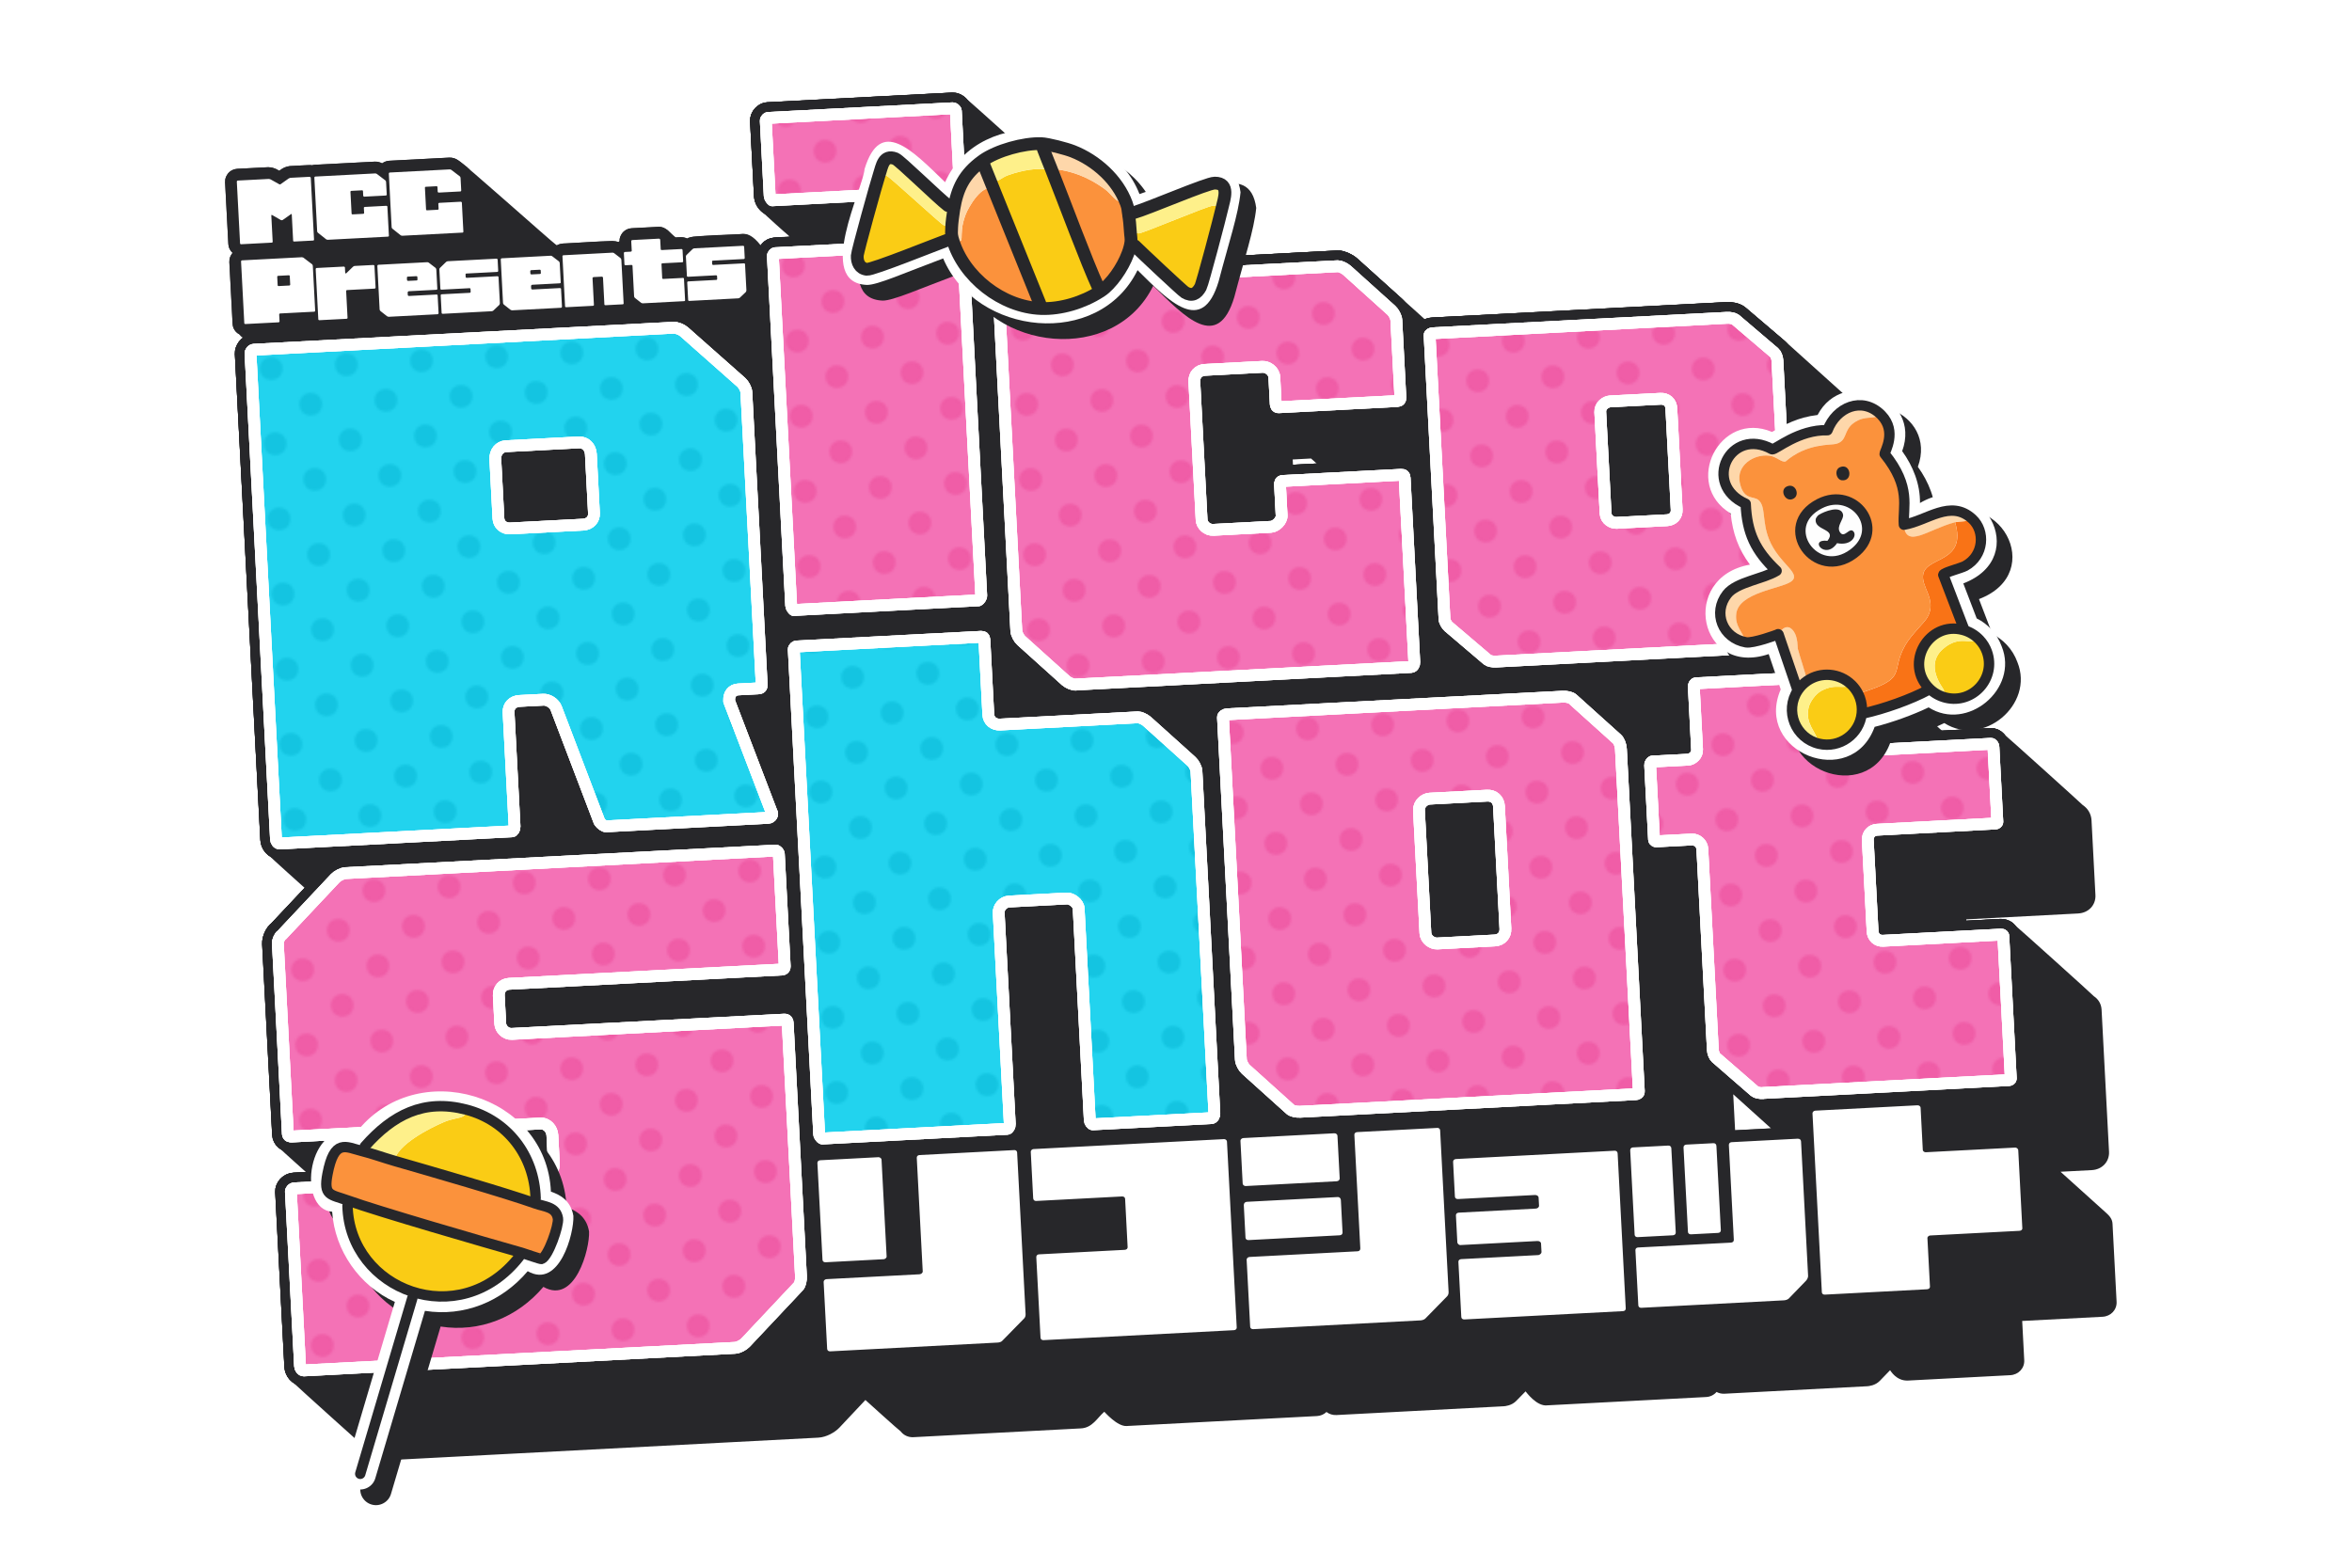 <svg xmlns="http://www.w3.org/2000/svg" viewBox="0 0 600 400"><defs><pattern id="a" width="32" height="32" x="0" y="0" patternTransform="rotate(-3 -92636.146 107314.852) scale(.6)" patternUnits="userSpaceOnUse"><path d="M0 0h32v32H0z" style="fill:none"/><circle cx="8" cy="8" r="4.8" style="fill:#06b6d4;opacity:.5"/><circle cx="24" cy="24" r="4.8" style="fill:#06b6d4;opacity:.5"/></pattern><pattern id="b" width="32" height="32" x="0" y="0" patternTransform="rotate(-3 -92636.146 107314.852) scale(.6)" patternUnits="userSpaceOnUse"><path d="M0 0h32v32H0z" style="fill:none"/><circle cx="8" cy="8" r="4.8" style="fill:#ec4899;opacity:.5"/><circle cx="24" cy="24" r="4.8" style="fill:#ec4899;opacity:.5"/></pattern></defs><path d="m545.91 331.83-1.04-19.91c-.15-2.79-1.52-5.37-3.74-7.09-.33-.34-.68-.66-1.05-.95-.32-.33-.66-.64-1.02-.92 3.15-1.94 5.12-5.44 4.92-9.41l-1.9-36.24c-.16-3.02-1.56-5.73-3.88-7.58l-11.61-10.46 3.89-.2c5.95-.31 10.38-5.14 10.07-10.99l-1-19.09c-.17-3.18-1.72-6.13-4.2-8.05 0 0-17.86-16.08-17.85-16.07 0 0-.01 0-.02-.01 6.5-8.02 4.68-20.74-3.74-26.68-.27-.37-.56-.73-.86-1.09l-.52-1.37c8.2-5.94 9.39-18.76 2.23-25.95-.74-.81-1.58-1.51-2.49-2.17-3.36-4.77-9.3-7.7-15.14-7.28-.38-.78-.83-1.58-1.28-2.34.95-5.61-.56-10.79-4.37-14.82-.14-.16-.51-.54-.52-.54-.55-.54-1.33-1.21-2.03-1.7-.44-.6-1.97-2.29-1.97-2.3-1.09-1.06-2.73-2.24-3.56-2.74-1.85-1.11-3.84-1.85-5.88-2.2 0 0-2.29-.25-2.43-.25-.18-.01-2.17.07-2.28.08-.35.04-.68.08-1 .13l-22.43-19.72c-2.91-2.47-6.5-2.84-8.39-2.84-1.31-.02-74.38 3.92-75.55 3.94l-14.99-13.5c-1.84-1.66-5.29-3.59-8.92-3.59-.18 0-.35 0-.52.01l-15.2.8c.27-1.05.63-2.4.79-4.21.32-2.93-.44-6.14-2.09-8.58l.02.02c-1-1.4-2.18-2.57-3.63-3.43-2.29-3.76-6.26-5.84-10.9-5.83-2.18-.18-6.91 1.5-15.86 5.09-.84-.89-1.75-1.72-2.69-2.52-6.34-7.48-15.2-11.73-25.38-12.63-2.52-.07-5.18.23-7.86.79l-7.22-6.5c-2.17-2.22-5.21-3.46-8.26-3.31L195.4 20.1c-2.62.14-5.2 1.36-7.08 3.34-2.05 2.16-3.09 4.98-2.94 7.92.3 2.37.59 20.62 1.71 22.43-1.16.11-11.22.44-12.07.78-.13-.02-.26-.03-.4-.04-1.73-1.69-4.06-2.67-6.48-2.67-.16 0-.31 0-.48.01l-6.83.36c-2.72.14-5.09 1.41-6.68 3.34 0 0-10.95.57-10.98.58l-22.44-19.89c-1.84-1.43-4.13-2.17-6.42-2.05-1.11.13-16.68.68-17.23 1.11-1.52-.26-16.08.71-17.79.8-.34-.04-5.17.25-5.65.27-1.13.06-2.07.32-2.73.56-1.9-.63-8.65.14-10.69.14-5.11.27-9.04 4.63-8.78 9.71.18 1.53.62 17.06 1.25 18.11-.48.93.69 16.63.67 18.03.07 1.4.46 2.73 1.1 3.92-.4 1.22-.58 2.51-.51 3.79l6.5 123.96c.17 3.29 2.29 6.25 4.33 8.32l4.38 3.97-4.04 4.3c-2.71 2.4-4.38 6.36-4.19 10.02l2.55 48.6c.15 2.79 1.34 5.34 3.34 7.2-1.73 2.01-2.71 4.64-2.57 7.46l2.34 44.58c.17 3.27 1.77 6.3 4.31 8.28l12.74 11.47-1.29 4.37c-1.39 4.39.74 9.5 4.8 11.62 4.19 7.79 15.87 6.52 18.37-1.94l1.4-4.72 102.13-5.35c5.97-.46 8.92-3.74 12.07-7.21l4.61 4.12c2.57 2.24 4.69 3.11 7.6 2.98l42.68-2.24c2.21-.12 4.28-.85 5.95-2.11 1.68 1.06 3.71 1.6 5.74 1.49l48.55-2.54c.84-.04 1.67-.2 2.47-.45.81.17 1.67.23 2.51.19l42.69-2.24c1.01-.05 3.25-.34 5.4-1.73 1.69 1.06 3.73 1.6 5.76 1.49 1.34-.32 44.35-1.66 43.99-2.97.38.02.75.02 1.12 0l36.44-1.91c1.11-.06 3.71-.39 6.08-2.21 1.34.56 2.83.83 4.31.75l26.08-1.37c5.24-.17 9.64-4.89 9.26-10.14l-.21-4.02 14.51-.76c5.38-.28 9.54-4.83 9.26-10.14Z" style="fill:#fff"/><path d="M530.16 233.07c2.64-.14 4.52-2.15 4.39-4.69l-1-19.09c-.09-1.64-.96-3.04-2.21-3.85-.31-.36-19.57-17.72-19.97-17.98-.91-1.08-2.24-1.74-3.72-1.66l-12.2.64c-.17-.14-.33-.28-.52-.41-.31-.36-12.96-11.74-13.16-11.91l-3.32-63.44c-.07-1.42-.7-3.54-2.2-4.82 0 0-20.88-18.81-21.02-18.93l-9.93-8.46c-1.71-1.45-4.2-1.44-4.92-1.4L365.36 81c-.69.04-1.33.19-1.91.45l-17.2-15.49c-1.18-1.06-3.38-2.14-5.12-2.05l-71.46 3.75c.14-.5.2-1.01.18-1.52l-1-19.13c-.08-1.58-.96-2.85-2.11-3.63-.31-.37-19.58-17.72-19.97-17.98-.99-1.19-2.52-1.87-3.91-1.79l-47.16 2.47c-2.17.11-4.49 2.18-4.34 4.96l1 19.13c.08 1.56 1.04 3.24 2.42 4.18.31.36 5.92 5.41 6.31 5.68.11.13.22.25.34.36-2.4.19-5.85-.26-7.38 2.21-2.04-2.62-3.49-2.98-4.65-2.92-1.14.21-13.47.29-14.11 1.18-.79-.48-2.02-.34-2.92-.29-1.42-1.12-2.55-2.81-4.4-2.71l-6.84.36c-1.77.09-3.14 1.59-3.1 3.35-.12.06-.23.13-.34.2-.54-.7-13.15.45-14.13.37-.56.03-1.07.21-1.51.48-1.43-1.02-24.17-21.35-25-21.61-.71-.56-1.58-.85-2.44-.8l-15.3.8c-.68.04-1.31.28-1.81.66-.58-.31-1.23-.47-1.88-.43l-15.3.8c-.25.01-.49.06-.72.13-.34-.15-5.17.21-5.65.21-1.19.17-2.01.67-2.7 1.2-.78-.44-1.44-.83-2.84-.91l-7.88.41c-1.8.09-3.19 1.62-3.1 3.41l.83 15.79c.05.91.46 1.7 1.09 2.25-.55.61-.87 1.43-.83 2.32l.83 15.79c.06 1.15.7 2.11 1.64 2.63.26.37.59.68.98.91-1.34 1.01-2.11 2.66-2.04 4.16l6.5 123.96c.09 1.75 1.01 3.25 2.33 4.12.31.36 8.76 7.96 8.96 8.13l-8.47 9c-1.58 1.27-2.43 3.65-2.34 5.36l2.55 48.6c.08 1.55.87 2.82 2.04 3.61.29.37 6.46 5.83 6.53 5.92l-3.1.16c-2.96.16-4.82 2.7-4.7 4.98l2.34 44.58c.09 1.74 1 3.22 2.32 4.09.31.36 19.57 17.72 19.97 17.98.97 1.13 2.39 1.83 3.95 1.75l109.92-5.76c2.17-.11 4.32-1.41 5.41-2.56l6.63-7.05c.18.17 8.59 7.77 9 8.01.72.96 1.91 1.55 3.25 1.48l42.68-2.24c2.99-.13 4.19-2.68 6.01-4.25.13.1 3.31 3.78 5.68 3.64l48.56-2.54c.97-.05 1.81-.44 2.44-1.04.69.53 1.57.83 2.54.78l42.68-2.24c.33-.02 2.01-.16 3.17-1.35l2.4-2.45c.08.06 2.85 3.97 5.61 3.56l40.46-2.12c1.08-.06 2.01-.55 2.65-1.29.59.31 1.27.49 2 .45l36.45-1.91c.32-.02 2.01-.16 3.18-1.36l2.64-2.73c.1.08 1.55 2.78 4.56 2.64l26.08-1.37c2.12-.11 3.69-1.79 3.58-3.83l-.52-10.01 20.5-1.07c2.12-.11 3.69-1.79 3.58-3.83l-1.04-19.91c-.06-1.23-.79-2.04-1.79-2.92l-11.47-10.34 7.98-.42c2.64-.14 4.52-2.15 4.39-4.69l-1.9-36.24c-.08-1.48-.83-2.69-1.96-3.43-.29-.37-19.57-17.72-19.97-17.98-.88-1.13-2.31-1.8-3.95-1.72l-8.61.45-.02-.37 28.58-1.5Zm-78.35 54.85-9.18.48-.48-9.19 9.66 8.71ZM335.9 118.28l-6.06.32-.07-1.36 4.68-.25 1.45 1.29Z" style="fill:#27272a"/><path d="M79 45.14c.17 0 .28.13.28.22l.83 15.79c0 .13-.09.22-.26.23l-4.81.25c-.15 0-.26-.08-.26-.21l-.35-6.69c0-.13-.11-.18-.21-.08l-2.12 1.49c-.1.06-.31.07-.42.02l-2.27-1.3c-.11-.05-.21.01-.2.1l.35 6.72c0 .13-.09.22-.26.23l-7.78.41c-.17 0-.28-.08-.28-.21l-.83-15.79c0-.09.09-.24.26-.25l7.88-.41c.17 0 .38.07.49.12l2.16 1.21c.11.09.32.08.42-.02l2.02-1.43c.14-.06.35-.16.45-.17l4.91-.26Zm19.56 7.38c.15 0 .26.08.26.21l.39 7.42c0 .13-.09.22-.24.23l-15.32.8c-.1 0-.31-.02-.43-.11l-2.12-1.69c-.11-.09-.18-.21-.19-.36l-.72-13.72c0-.09.09-.24.26-.25l15.3-.8c.17 0 .32.08.43.16l2.14 1.63c.11.09.16.27.17.41l.17 3.21c0 .09-.09.22-.24.23l-5.5.29c-.1 0-.26-.11-.26-.21l-.06-1.19c0-.15-.12-.23-.28-.22l-2.66.14c-.17 0-.27.11-.26.25l.29 5.53c0 .15.12.23.28.22l2.66-.14c.17 0 .27-.11.26-.25l-.07-1.28c0-.13.14-.23.24-.23l5.5-.29Zm19-1.03c.15 0 .26.08.26.21l.39 7.42c0 .13-.09.23-.24.23l-15.32.8c-.1 0-.31-.02-.43-.11l-2.12-1.69c-.11-.09-.18-.21-.19-.36l-.72-13.72c0-.09.09-.24.26-.25l15.3-.8c.17 0 .32.08.43.16l2.14 1.63c.11.09.16.27.17.41l.17 3.2c0 .09-.09.23-.24.23l-5.5.29c-.1 0-.26-.12-.26-.21l-.06-1.19c0-.15-.12-.23-.28-.22l-2.66.14c-.17 0-.27.1-.26.25l.29 5.53c0 .15.12.23.28.22l2.66-.14c.17 0 .27-.11.26-.25l-.07-1.28c0-.13.13-.23.24-.23l5.5-.29Zm-40.5 14.16c.17 0 .38.07.43.16l2.14 1.63c.11.09.16.27.17.41l.6 11.43c0 .15-.09.24-.24.25l-8.68.45c-.17 0-.26.14-.26.23l.09 1.8c0 .13-.14.23-.24.23l-8.47.44c-.17 0-.28-.08-.28-.21l-.83-15.79c0-.09.09-.24.26-.25l15.3-.8Zm-6.23 7.12c0 .15.12.23.28.22l2.66-.14c.17 0 .27-.1.26-.25l-.11-2.14c0-.15-.12-.23-.28-.22l-2.66.14c-.17 0-.27.11-.26.25l.11 2.14Zm24.97.62c0 .15-.13.25-.24.25l-7 .37c-.17 0-.27.14-.26.23l.36 6.87c0 .13-.13.23-.24.23l-6.96.36c-.1 0-.26-.08-.26-.21l-.67-12.86c0-.09.13-.25.24-.25l6.96-.36c.1 0 .26.13.26.22l.07 1.37c0 .13.18.21.28.11l1.7-1.65c.1-.1.3-.2.41-.21l4.81-.25c.1 0 .26.13.26.22l.29 5.53Zm8.45.94c-.1 0-.26.16-.26.25l.04.73c0 .09.18.21.28.21l7.05-.37c.17 0 .28.08.28.22l.24 4.52c0 .13-.09.28-.26.29l-12.44.65c-.15 0-.36-.07-.47-.16l-1.64-1.29c-.11-.09-.22-.26-.23-.41l-.58-11.12c0-.13.13-.28.24-.29l12.5-.66c.15 0 .36.07.43.16l1.68 1.29c.11.09.18.27.19.41l.26 4.95c0 .13-.09.22-.26.23l-7.05.37Zm-.19-3.76c-.1 0-.27.11-.26.25l.03.64c0 .13.18.21.28.21l2.13-.11c.17 0 .27-.11.26-.23l-.03-.64c0-.15-.12-.23-.28-.22l-2.13.11Zm14.94-.78c-.15 0-.25.1-.24.25l.03.64c0 .13.12.21.26.21l7.84-.41c.17 0 .28.08.28.22l.35 6.67c0 .15-.09.34-.15.43l-1.54 1.46c-.1.1-.31.14-.41.15l-12.5.66c-.1 0-.26-.08-.26-.21l-.24-4.52c0-.15.13-.25.24-.25l7.17-.38c.15 0 .24-.14.24-.23l-.04-.73c0-.15-.12-.23-.26-.22l-7.17.38c-.1 0-.26-.08-.26-.21l-.26-5c0-.13.09-.32.19-.38l1.5-1.46c.1-.1.3-.2.45-.21l12.44-.65c.17 0 .28.13.28.22l.15 2.93c0 .09-.09.23-.26.23l-7.84.41Zm16.73 2.89c-.1 0-.26.16-.26.25l.04.73c0 .09.18.21.28.21l7.05-.37c.17 0 .28.08.28.22l.24 4.52c0 .13-.09.28-.26.29l-12.44.65c-.15 0-.36-.07-.47-.16l-1.64-1.29c-.11-.09-.22-.26-.23-.41l-.58-11.12c0-.13.13-.28.24-.29l12.5-.66c.15 0 .36.07.43.16l1.68 1.29c.11.09.18.27.19.41l.26 4.95c0 .13-.09.22-.26.23l-7.05.37Zm-.2-3.76c-.1 0-.27.11-.26.25l.03.64c0 .13.18.21.28.21l2.13-.11c.17 0 .27-.11.26-.23l-.03-.64c0-.15-.12-.23-.28-.22l-2.13.11Zm22.79-3.03c.11.09.18.27.19.41l.58 11.12c0 .13-.09.22-.26.23l-4.39.23c-.15 0-.26-.08-.26-.21l-.36-6.87c0-.09-.18-.21-.28-.21l-2.13.11c-.1 0-.26.14-.26.23l.36 6.87c0 .13-.09.22-.24.23l-6.86.36c-.1 0-.26-.08-.26-.21l-.67-12.82c0-.13.13-.23.24-.23l12.5-.66c.15 0 .31.02.42.11l1.68 1.29Zm15.88 5.01c.17 0 .28.08.28.21l.29 5.5c0 .13-.09.22-.26.23l-10.45.55c-.15 0-.36-.02-.47-.1L161.95 76c-.11-.09-.18-.27-.19-.41l-.41-7.77c0-.15-.16-.23-.26-.22l-1.53.08c-.1 0-.26-.08-.26-.21l-.15-2.89c0-.13.13-.28.24-.29l1.53-.08c.1 0 .25-.1.24-.23l-.13-2.44c0-.13.09-.28.26-.29l6.84-.36c.1 0 .28.13.29.26l.13 2.44c0 .13.12.21.26.21l5.02-.26c.17 0 .28.13.29.26l.15 2.89c0 .13-.09.23-.26.23l-5.02.26c-.15 0-.25.1-.24.25l.18 3.52c0 .15.12.23.26.22l5.02-.26Zm7.69-4.4c-.15 0-.25.1-.24.25l.03.64c0 .13.12.21.26.21l7.84-.41c.17 0 .28.08.28.22l.35 6.67c0 .15-.09.34-.15.43l-1.54 1.46c-.1.1-.31.14-.41.15l-12.5.66c-.1 0-.26-.08-.26-.21l-.24-4.52c0-.15.13-.25.24-.25l7.17-.38c.15 0 .24-.14.24-.23l-.04-.73c0-.15-.12-.23-.26-.22l-7.17.38c-.1 0-.26-.08-.26-.21l-.26-5c0-.13.09-.32.19-.38l1.5-1.46c.1-.1.3-.2.45-.21l12.44-.65c.17 0 .28.13.28.22l.15 2.93c0 .09-.09.23-.26.23l-7.84.41Z" style="fill:none;stroke:#27272a;stroke-linejoin:round;stroke-width:6px"/><path d="M79 45.14c.17 0 .28.13.28.22l.83 15.79c0 .13-.09.22-.26.23l-4.81.25c-.15 0-.26-.08-.26-.21l-.35-6.69c0-.13-.11-.18-.21-.08l-2.12 1.49c-.1.06-.31.07-.42.02l-2.27-1.3c-.11-.05-.21.01-.2.1l.35 6.72c0 .13-.09.22-.26.23l-7.78.41c-.17 0-.28-.08-.28-.21l-.83-15.79c0-.09.09-.24.26-.25l7.88-.41c.17 0 .38.07.49.12l2.16 1.21c.11.09.32.08.42-.02l2.02-1.43c.14-.06.35-.16.45-.17l4.91-.26Zm19.56 7.38c.15 0 .26.08.26.21l.39 7.42c0 .13-.09.22-.24.23l-15.32.8c-.1 0-.31-.02-.43-.11l-2.12-1.69c-.11-.09-.18-.21-.19-.36l-.72-13.72c0-.09.09-.24.26-.25l15.3-.8c.17 0 .32.08.43.16l2.14 1.63c.11.09.16.27.17.41l.17 3.21c0 .09-.09.22-.24.23l-5.5.29c-.1 0-.26-.11-.26-.21l-.06-1.19c0-.15-.12-.23-.28-.22l-2.66.14c-.17 0-.27.11-.26.25l.29 5.53c0 .15.12.23.28.22l2.66-.14c.17 0 .27-.11.26-.25l-.07-1.28c0-.13.14-.23.24-.23l5.5-.29Zm19-1.03c.15 0 .26.08.26.21l.39 7.42c0 .13-.09.23-.24.23l-15.32.8c-.1 0-.31-.02-.43-.11l-2.12-1.69c-.11-.09-.18-.21-.19-.36l-.72-13.72c0-.09.09-.24.26-.25l15.3-.8c.17 0 .32.08.43.16l2.14 1.63c.11.09.16.27.17.41l.17 3.2c0 .09-.09.23-.24.23l-5.5.29c-.1 0-.26-.12-.26-.21l-.06-1.19c0-.15-.12-.23-.28-.22l-2.66.14c-.17 0-.27.1-.26.25l.29 5.53c0 .15.12.23.28.22l2.66-.14c.17 0 .27-.11.26-.25l-.07-1.28c0-.13.13-.23.24-.23l5.5-.29Zm-40.5 14.16c.17 0 .38.07.43.16l2.14 1.63c.11.09.16.27.17.41l.6 11.43c0 .15-.09.24-.24.25l-8.68.45c-.17 0-.26.14-.26.23l.09 1.8c0 .13-.14.23-.24.23l-8.47.44c-.17 0-.28-.08-.28-.21l-.83-15.79c0-.09.09-.24.26-.25l15.3-.8Zm-6.23 7.12c0 .15.12.23.28.22l2.66-.14c.17 0 .27-.1.26-.25l-.11-2.14c0-.15-.12-.23-.28-.22l-2.66.14c-.17 0-.27.11-.26.25l.11 2.14Zm24.97.62c0 .15-.13.25-.24.25l-7 .37c-.17 0-.27.14-.26.23l.36 6.87c0 .13-.13.23-.24.23l-6.96.36c-.1 0-.26-.08-.26-.21l-.67-12.86c0-.09.13-.25.24-.25l6.96-.36c.1 0 .26.13.26.22l.07 1.37c0 .13.18.21.28.11l1.7-1.65c.1-.1.3-.2.41-.21l4.81-.25c.1 0 .26.13.26.22l.29 5.53Zm8.45.94c-.1 0-.26.16-.26.25l.04.73c0 .09.18.21.28.21l7.05-.37c.17 0 .28.08.28.22l.24 4.52c0 .13-.09.28-.26.29l-12.44.65c-.15 0-.36-.07-.47-.16l-1.64-1.29c-.11-.09-.22-.26-.23-.41l-.58-11.12c0-.13.13-.28.24-.29l12.5-.66c.15 0 .36.07.43.16l1.68 1.29c.11.09.18.27.19.41l.26 4.95c0 .13-.09.22-.26.23l-7.05.37Zm-.19-3.76c-.1 0-.27.11-.26.25l.03.64c0 .13.18.21.28.21l2.13-.11c.17 0 .27-.11.26-.23l-.03-.64c0-.15-.12-.23-.28-.22l-2.13.11Zm14.94-.78c-.15 0-.25.1-.24.25l.03.64c0 .13.12.21.26.21l7.84-.41c.17 0 .28.08.28.22l.35 6.67c0 .15-.09.34-.15.43l-1.54 1.46c-.1.1-.31.14-.41.15l-12.5.66c-.1 0-.26-.08-.26-.21l-.24-4.52c0-.15.13-.25.24-.25l7.17-.38c.15 0 .24-.14.24-.23l-.04-.73c0-.15-.12-.23-.26-.22l-7.17.38c-.1 0-.26-.08-.26-.21l-.26-5c0-.13.09-.32.19-.38l1.5-1.46c.1-.1.3-.2.45-.21l12.44-.65c.17 0 .28.13.28.22l.15 2.93c0 .09-.09.23-.26.23l-7.84.41Zm16.73 2.89c-.1 0-.26.16-.26.25l.04.73c0 .09.18.21.28.21l7.05-.37c.17 0 .28.08.28.22l.24 4.52c0 .13-.09.28-.26.29l-12.44.65c-.15 0-.36-.07-.47-.16l-1.64-1.29c-.11-.09-.22-.26-.23-.41l-.58-11.12c0-.13.13-.28.24-.29l12.5-.66c.15 0 .36.07.43.16l1.68 1.29c.11.09.18.27.19.41l.26 4.95c0 .13-.09.22-.26.23l-7.05.37Zm-.2-3.76c-.1 0-.27.11-.26.25l.03.64c0 .13.18.21.28.21l2.13-.11c.17 0 .27-.11.26-.23l-.03-.64c0-.15-.12-.23-.28-.22l-2.13.11Zm22.79-3.03c.11.09.18.27.19.41l.58 11.12c0 .13-.09.22-.26.23l-4.39.23c-.15 0-.26-.08-.26-.21l-.36-6.87c0-.09-.18-.21-.28-.21l-2.13.11c-.1 0-.26.14-.26.23l.36 6.87c0 .13-.09.22-.24.23l-6.86.36c-.1 0-.26-.08-.26-.21l-.67-12.82c0-.13.13-.23.24-.23l12.5-.66c.15 0 .31.02.42.11l1.68 1.29Zm15.88 5.01c.17 0 .28.08.28.21l.29 5.5c0 .13-.09.22-.26.23l-10.45.55c-.15 0-.36-.02-.47-.1L161.95 76c-.11-.09-.18-.27-.19-.41l-.41-7.77c0-.15-.16-.23-.26-.22l-1.53.08c-.1 0-.26-.08-.26-.21l-.15-2.89c0-.13.13-.28.24-.29l1.53-.08c.1 0 .25-.1.24-.23l-.13-2.44c0-.13.09-.28.26-.29l6.84-.36c.1 0 .28.13.29.26l.13 2.44c0 .13.12.21.26.21l5.02-.26c.17 0 .28.13.29.26l.15 2.89c0 .13-.09.23-.26.23l-5.02.26c-.15 0-.25.1-.24.25l.18 3.52c0 .15.12.23.26.22l5.02-.26Zm7.69-4.4c-.15 0-.25.1-.24.25l.03.64c0 .13.12.21.26.21l7.84-.41c.17 0 .28.08.28.22l.35 6.67c0 .15-.09.34-.15.43l-1.54 1.46c-.1.1-.31.14-.41.15l-12.5.66c-.1 0-.26-.08-.26-.21l-.24-4.52c0-.15.13-.25.24-.25l7.17-.38c.15 0 .24-.14.24-.23l-.04-.73c0-.15-.12-.23-.26-.22l-7.17.38c-.1 0-.26-.08-.26-.21l-.26-5c0-.13.09-.32.19-.38l1.5-1.46c.1-.1.3-.2.45-.21l12.44-.65c.17 0 .28.13.28.22l.15 2.93c0 .09-.09.23-.26.23l-7.84.41Z" style="fill:#fff"/><path d="M140.97 181.14c-.35-.99-1.55-1.65-2.28-1.61l-6.14.32c-1.17.06-1.86.82-1.81 1.83l1.53 29.19c.05 1.01-.62 2.19-1.64 2.25l-59.21 3.1c-1.17.06-1.96-1.05-2.01-2.06L62.91 90.2c-.04-.72.63-1.91 1.8-1.97l107.01-5.61c1.17-.06 2.67.58 3.44 1.26l14.61 12.93c.77.68 1.57 2.08 1.63 3.23l3.91 74.63c.06 1.15-.63 1.91-1.8 1.97l-5.12.27c-1.02.05-1.42.8-1.37 1.8l10.7 27.99c.81 1.4-.29 2.9-1.75 2.98l-41.23 2.16c-1.17.06-2.25-1.03-2.73-1.73l-11.05-28.98Zm-12.82-48.93c.05 1.01.82 1.69 1.99 1.63l18.57-.97c1.17-.06 1.86-.82 1.81-1.82l-.79-15.1c-.06-1.15-.84-2.12-2.01-2.06l-18.57.97c-1.17.06-1.85 1.11-1.79 2.26l.79 15.1Z" style="fill:none;stroke:#27272a;stroke-linejoin:round;stroke-width:6px"/><path d="M140.97 181.14c-.35-.99-1.55-1.65-2.28-1.61l-6.14.32c-1.17.06-1.86.82-1.81 1.83l1.53 29.19c.05 1.01-.62 2.19-1.64 2.25l-59.21 3.1c-1.17.06-1.96-1.05-2.01-2.06L62.91 90.2c-.04-.72.63-1.91 1.8-1.97l107.01-5.61c1.17-.06 2.67.58 3.44 1.26l14.61 12.93c.77.68 1.57 2.08 1.63 3.23l3.91 74.63c.06 1.15-.63 1.91-1.8 1.97l-5.12.27c-1.02.05-1.42.8-1.37 1.8l10.7 27.99c.81 1.4-.29 2.9-1.75 2.98l-41.23 2.16c-1.17.06-2.25-1.03-2.73-1.73l-11.05-28.98Zm-12.82-48.93c.05 1.01.82 1.69 1.99 1.63l18.57-.97c1.17-.06 1.86-.82 1.81-1.82l-.79-15.1c-.06-1.15-.84-2.12-2.01-2.06l-18.57.97c-1.17.06-1.85 1.11-1.79 2.26l.79 15.1Z" style="fill:none;stroke:#27272a;stroke-linejoin:round;stroke-width:6px"/><path d="M140.97 181.14c-.35-.99-1.55-1.65-2.28-1.61l-6.14.32c-1.17.06-1.86.82-1.81 1.83l1.53 29.19c.05 1.01-.62 2.19-1.64 2.25l-59.21 3.1c-1.17.06-1.96-1.05-2.01-2.06L62.91 90.2c-.04-.72.63-1.91 1.8-1.97l107.01-5.61c1.17-.06 2.67.58 3.44 1.26l14.61 12.93c.77.68 1.57 2.08 1.63 3.23l3.91 74.63c.06 1.15-.63 1.91-1.8 1.97l-5.12.27c-1.02.05-1.42.8-1.37 1.8l10.7 27.99c.81 1.4-.29 2.9-1.75 2.98l-41.23 2.16c-1.17.06-2.25-1.03-2.73-1.73l-11.05-28.98Zm-12.82-48.93c.05 1.01.82 1.69 1.99 1.63l18.57-.97c1.17-.06 1.86-.82 1.81-1.82l-.79-15.1c-.06-1.15-.84-2.12-2.01-2.06l-18.57.97c-1.17.06-1.85 1.11-1.79 2.26l.79 15.1ZM243.01 26.63c.66-.03 1.76.63 1.82 1.63l1 19.13c.05 1.01-.95 2.21-1.61 2.25l-47.16 2.47c-.67.03-1.65-1.07-1.71-2.07l-1-19.13c-.05-1.01.84-1.77 1.5-1.81l47.16-2.47Zm-46.85 38.79c-.05-1.01.84-1.77 1.5-1.81l47.16-2.47c.66-.03 1.76.63 1.82 1.64l4.67 89.16c.05 1.01-.95 2.21-1.61 2.25l-47.16 2.47c-.67.03-1.65-1.07-1.71-2.07l-4.67-89.16Z" style="fill:none;stroke:#27272a;stroke-linejoin:round;stroke-width:6px"/><path d="M243.01 26.63c.66-.03 1.76.63 1.82 1.63l1 19.13c.05 1.01-.95 2.21-1.61 2.25l-47.16 2.47c-.67.03-1.65-1.07-1.71-2.07l-1-19.13c-.05-1.01.84-1.77 1.5-1.81l47.16-2.47Zm-46.85 38.79c-.05-1.01.84-1.77 1.5-1.81l47.16-2.47c.66-.03 1.76.63 1.82 1.64l4.67 89.16c.05 1.01-.95 2.21-1.61 2.25l-47.16 2.47c-.67.03-1.65-1.07-1.71-2.07l-4.67-89.16Z" style="fill:none;stroke:#27272a;stroke-linejoin:round;stroke-width:6px"/><path d="M243.01 26.63c.66-.03 1.76.63 1.82 1.63l1 19.13c.05 1.01-.95 2.21-1.61 2.25l-47.16 2.47c-.67.03-1.65-1.07-1.71-2.07l-1-19.13c-.05-1.01.84-1.77 1.5-1.81l47.16-2.47Zm-46.85 38.79c-.05-1.01.84-1.77 1.5-1.81l47.16-2.47c.66-.03 1.76.63 1.82 1.64l4.67 89.16c.05 1.01-.95 2.21-1.61 2.25l-47.16 2.47c-.67.03-1.65-1.07-1.71-2.07l-4.67-89.16Zm161.19 54.74c1.15-.06 1.91.62 1.97 1.77l2.46 47.02c.05 1.01-.61 2.19-1.76 2.25l-85.56 4.48c-1.01.05-2.48-.59-3.24-1.27l-11.35-10.22c-.76-.68-1.55-2.08-1.61-3.23l-4.57-87.29c-.05-1.01.89-2.21 1.61-2.25l85.99-4.51c.72-.04 2.19.61 2.95 1.29l11.35 10.22c.76.68 1.55 2.08 1.61 3.23l1.03 19.7c.06 1.15-.62 1.91-1.77 1.97l-30.2 1.58c-1.01.05-1.76-.63-1.82-1.78l-.35-6.76c-.06-1.15-1.25-1.81-1.97-1.77l-14.67.77c-1.15.06-1.83.82-1.77 1.97l1.85 35.23c.04.72.81 1.69 1.96 1.63l14.67-.77c.72-.04 1.82-1.1 1.78-1.82l-.41-7.91c-.06-1.15.62-1.91 1.63-1.96l30.2-1.58Z" style="fill:none;stroke:#27272a;stroke-linejoin:round;stroke-width:6px"/><path d="M357.35 120.16c1.15-.06 1.91.62 1.97 1.77l2.46 47.02c.05 1.01-.61 2.19-1.76 2.25l-85.56 4.48c-1.01.05-2.48-.59-3.24-1.27l-11.35-10.22c-.76-.68-1.55-2.08-1.61-3.23l-4.57-87.29c-.05-1.01.89-2.21 1.61-2.25l85.99-4.51c.72-.04 2.19.61 2.95 1.29l11.35 10.22c.76.68 1.55 2.08 1.61 3.23l1.03 19.7c.06 1.15-.62 1.91-1.77 1.97l-30.2 1.58c-1.01.05-1.76-.63-1.82-1.78l-.35-6.76c-.06-1.15-1.25-1.81-1.97-1.77l-14.67.77c-1.15.06-1.83.82-1.77 1.97l1.85 35.23c.04.72.81 1.69 1.96 1.63l14.67-.77c.72-.04 1.82-1.1 1.78-1.82l-.41-7.91c-.06-1.15.62-1.91 1.63-1.96l30.2-1.58Z" style="fill:none;stroke:#27272a;stroke-linejoin:round;stroke-width:6px"/><path d="M357.35 120.16c1.15-.06 1.91.62 1.97 1.77l2.46 47.02c.05 1.01-.61 2.19-1.76 2.25l-85.56 4.48c-1.01.05-2.48-.59-3.24-1.27l-11.35-10.22c-.76-.68-1.55-2.08-1.61-3.23l-4.57-87.29c-.05-1.01.89-2.21 1.61-2.25l85.99-4.51c.72-.04 2.19.61 2.95 1.29l11.35 10.22c.76.68 1.55 2.08 1.61 3.23l1.03 19.7c.06 1.15-.62 1.91-1.77 1.97l-30.2 1.58c-1.01.05-1.76-.63-1.82-1.78l-.35-6.76c-.06-1.15-1.25-1.81-1.97-1.77l-14.67.77c-1.15.06-1.83.82-1.77 1.97l1.85 35.23c.04.72.81 1.69 1.96 1.63l14.67-.77c.72-.04 1.82-1.1 1.78-1.82l-.41-7.91c-.06-1.15.62-1.91 1.63-1.96l30.2-1.58Zm95.94-30.93c.66.56 1.1 1.74 1.15 2.69l3.8 72.43c.04.83-.55 1.46-1.56 1.52l-75.03 3.93c-.88.05-2.16-.13-2.82-.69l-9.93-8.45c-.66-.56-1.35-1.72-1.4-2.68l-3.8-72.43c-.04-.83.81-1.48 1.82-1.53l75.02-3.93c.88-.05 2.16.13 2.82.69l9.92 8.45Zm-28.12 42.51c1.01-.05 1.61-.68 1.56-1.64l-1.36-25.89c-.05-.95-.71-1.52-1.72-1.46l-12.86.67c-.63.03-1.61.68-1.56 1.64l1.36 25.89c.05.95 1.09 1.5 1.72 1.47l12.86-.67Z" style="fill:none;stroke:#27272a;stroke-linejoin:round;stroke-width:6px"/><path d="M453.29 89.23c.66.56 1.1 1.74 1.15 2.69l3.8 72.43c.04.83-.55 1.46-1.56 1.52l-75.03 3.93c-.88.05-2.16-.13-2.82-.69l-9.93-8.45c-.66-.56-1.35-1.72-1.4-2.68l-3.8-72.43c-.04-.83.81-1.48 1.82-1.53l75.02-3.93c.88-.05 2.16.13 2.82.69l9.92 8.45Zm-28.12 42.51c1.01-.05 1.61-.68 1.56-1.64l-1.36-25.89c-.05-.95-.71-1.52-1.72-1.46l-12.86.67c-.63.03-1.61.68-1.56 1.64l1.36 25.89c.05.95 1.09 1.5 1.72 1.47l12.86-.67Z" style="fill:none;stroke:#27272a;stroke-linejoin:round;stroke-width:6px"/><path d="M453.29 89.23c.66.56 1.1 1.74 1.15 2.69l3.8 72.43c.04.83-.55 1.46-1.56 1.52l-75.03 3.93c-.88.05-2.16-.13-2.82-.69l-9.93-8.45c-.66-.56-1.35-1.72-1.4-2.68l-3.8-72.43c-.04-.83.81-1.48 1.82-1.53l75.02-3.93c.88-.05 2.16.13 2.82.69l9.92 8.45Zm-28.12 42.51c1.01-.05 1.61-.68 1.56-1.64l-1.36-25.89c-.05-.95-.71-1.52-1.72-1.46l-12.86.67c-.63.03-1.61.68-1.56 1.64l1.36 25.89c.05.95 1.09 1.5 1.72 1.47l12.86-.67ZM129.96 252.03c-1.05.06-1.76.81-1.7 1.96l.38 7.19c.04.72.84 1.69 1.89 1.63l69.53-3.64c1.05-.06 1.84.62 1.9 1.78l3.38 64.57c.06 1.15-.16 2.6-.88 3.36l-13.55 14.41c-.71.76-2.18 1.56-3.38 1.62l-109.92 5.76c-1.2.06-2.01-1.05-2.07-2.05l-2.34-44.58c-.04-.72.66-1.76 1.86-1.83l63.37-3.32c1.2-.06 1.91-.82 1.85-1.97l-.38-7.19c-.05-1.01-.86-2.12-2.07-2.05L74.46 291c-1.2.06-1.99-.62-2.04-1.62l-2.55-48.6c-.05-1.01.62-2.48 1.35-2.95l13.55-14.41c.71-.76 2.18-1.56 3.38-1.62l109.62-5.75c1.05-.06 1.86 1.06 1.9 1.78l1.51 28.76c.05 1.01-.66 1.76-1.71 1.82l-69.53 3.64Z" style="fill:none;stroke:#27272a;stroke-linejoin:round;stroke-width:6px"/><path d="M129.96 252.03c-1.05.06-1.76.81-1.7 1.96l.38 7.19c.04.72.84 1.69 1.89 1.63l69.53-3.64c1.05-.06 1.84.62 1.9 1.78l3.38 64.57c.06 1.15-.16 2.6-.88 3.36l-13.55 14.41c-.71.76-2.18 1.56-3.38 1.62l-109.92 5.76c-1.2.06-2.01-1.05-2.07-2.05l-2.34-44.58c-.04-.72.66-1.76 1.86-1.83l63.37-3.32c1.2-.06 1.91-.82 1.85-1.97l-.38-7.19c-.05-1.01-.86-2.12-2.07-2.05L74.46 291c-1.2.06-1.99-.62-2.04-1.62l-2.55-48.6c-.05-1.01.62-2.48 1.35-2.95l13.55-14.41c.71-.76 2.18-1.56 3.38-1.62l109.62-5.75c1.05-.06 1.86 1.06 1.9 1.78l1.51 28.76c.05 1.01-.66 1.76-1.71 1.82l-69.53 3.64Z" style="fill:none;stroke:#27272a;stroke-linejoin:round;stroke-width:6px"/><path d="M129.96 252.03c-1.05.06-1.76.81-1.7 1.96l.38 7.19c.04.72.84 1.69 1.89 1.63l69.53-3.64c1.05-.06 1.84.62 1.9 1.78l3.38 64.57c.06 1.15-.16 2.6-.88 3.36l-13.55 14.41c-.71.76-2.18 1.56-3.38 1.62l-109.92 5.76c-1.2.06-2.01-1.05-2.07-2.05l-2.34-44.58c-.04-.72.66-1.76 1.86-1.83l63.37-3.32c1.2-.06 1.91-.82 1.85-1.97l-.38-7.19c-.05-1.01-.86-2.12-2.07-2.05L74.46 291c-1.2.06-1.99-.62-2.04-1.62l-2.55-48.6c-.05-1.01.62-2.48 1.35-2.95l13.55-14.41c.71-.76 2.18-1.56 3.38-1.62l109.62-5.75c1.05-.06 1.86 1.06 1.9 1.78l1.51 28.76c.05 1.01-.66 1.76-1.71 1.82l-69.53 3.64Zm174.65-58.52c.76.68 1.55 2.08 1.61 3.23l4.57 87.29c.05 1.01-.6 2.19-1.76 2.25l-30.2 1.58c-1.01.05-1.78-1.06-1.84-2.07l-2.83-53.93c-.04-.72-1.24-1.67-1.96-1.63l-14.67.77c-1.15.06-1.82 1.1-1.78 1.82l2.83 53.93c.05 1.01-.61 2.19-1.61 2.25l-47.17 2.47c-.72.04-1.79-1.06-1.84-2.07l-6.48-123.67c-.05-1.01.92-1.78 1.64-1.82l47.17-2.47c1.01-.05 1.76.63 1.82 1.63l1 19.13c.05 1.01.81 1.69 1.96 1.63l35.23-1.85c.72-.04 2.19.61 2.95 1.29l11.35 10.22Z" style="fill:none;stroke:#27272a;stroke-linejoin:round;stroke-width:6px"/><path d="M304.61 193.51c.76.68 1.55 2.08 1.61 3.23l4.57 87.29c.05 1.01-.6 2.19-1.76 2.25l-30.2 1.58c-1.01.05-1.78-1.06-1.84-2.07l-2.83-53.93c-.04-.72-1.24-1.67-1.96-1.63l-14.67.77c-1.15.06-1.82 1.1-1.78 1.82l2.83 53.93c.05 1.01-.61 2.19-1.61 2.25l-47.17 2.47c-.72.04-1.79-1.06-1.84-2.07l-6.48-123.67c-.05-1.01.92-1.78 1.64-1.82l47.17-2.47c1.01-.05 1.76.63 1.82 1.63l1 19.13c.05 1.01.81 1.69 1.96 1.63l35.23-1.85c.72-.04 2.19.61 2.95 1.29l11.35 10.22Z" style="fill:none;stroke:#27272a;stroke-linejoin:round;stroke-width:6px"/><path d="M304.61 193.51c.76.68 1.55 2.08 1.61 3.23l4.57 87.29c.05 1.01-.6 2.19-1.76 2.25l-30.2 1.58c-1.01.05-1.78-1.06-1.84-2.07l-2.83-53.93c-.04-.72-1.24-1.67-1.96-1.63l-14.67.77c-1.15.06-1.82 1.1-1.78 1.82l2.83 53.93c.05 1.01-.61 2.19-1.61 2.25l-47.17 2.47c-.72.04-1.79-1.06-1.84-2.07l-6.48-123.67c-.05-1.01.92-1.78 1.64-1.82l47.17-2.47c1.01-.05 1.76.63 1.82 1.63l1 19.13c.05 1.01.81 1.69 1.96 1.63l35.23-1.85c.72-.04 2.19.61 2.95 1.29l11.35 10.22Zm108.57-5.69c.76.68 1.26 2.1 1.32 3.25l4.57 87.29c.05 1.01-.63 1.76-1.78 1.82l-85.56 4.48c-1.01.05-2.46-.16-3.22-.84l-11.35-10.22c-.76-.68-1.55-2.08-1.61-3.23l-4.57-87.29c-.05-1.01.92-1.78 2.07-1.84l85.56-4.48c1.01-.05 2.46.16 3.22.84l11.35 10.22Zm-31.93 51.14c1.15-.06 1.83-.82 1.77-1.97l-1.64-31.21c-.06-1.15-.82-1.83-1.97-1.77l-14.67.77c-.72.04-1.83.82-1.77 1.97l1.64 31.21c.06 1.15 1.25 1.81 1.97 1.77l14.67-.77Z" style="fill:none;stroke:#27272a;stroke-linejoin:round;stroke-width:6px"/><path d="M413.18 187.82c.76.68 1.26 2.1 1.32 3.25l4.57 87.29c.05 1.01-.63 1.76-1.78 1.82l-85.56 4.48c-1.01.05-2.46-.16-3.22-.84l-11.35-10.22c-.76-.68-1.55-2.08-1.61-3.23l-4.57-87.29c-.05-1.01.92-1.78 2.07-1.84l85.56-4.48c1.01-.05 2.46.16 3.22.84l11.35 10.22Zm-31.93 51.14c1.15-.06 1.83-.82 1.77-1.97l-1.64-31.21c-.06-1.15-.82-1.83-1.97-1.77l-14.67.77c-.72.04-1.83.82-1.77 1.97l1.64 31.21c.06 1.15 1.25 1.81 1.97 1.77l14.67-.77Z" style="fill:none;stroke:#27272a;stroke-linejoin:round;stroke-width:6px"/><path d="M413.18 187.82c.76.68 1.26 2.1 1.32 3.25l4.57 87.29c.05 1.01-.63 1.76-1.78 1.82l-85.56 4.48c-1.01.05-2.46-.16-3.22-.84l-11.35-10.22c-.76-.68-1.55-2.08-1.61-3.23l-4.57-87.29c-.05-1.01.92-1.78 2.07-1.84l85.56-4.48c1.01-.05 2.46.16 3.22.84l11.35 10.22Zm-31.93 51.14c1.15-.06 1.83-.82 1.77-1.97l-1.64-31.21c-.06-1.15-.82-1.83-1.97-1.77l-14.67.77c-.72.04-1.83.82-1.77 1.97l1.64 31.21c.06 1.15 1.25 1.81 1.97 1.77l14.67-.77Zm129.12-1.48c1-.05 1.66.52 1.7 1.36l1.9 36.24c.04.85-.55 1.48-1.55 1.53l-62.65 3.28c-.88.05-2.14-.13-2.8-.7l-9.87-8.57c-.66-.57-1.1-1.76-1.15-2.73l-2.68-51.22c-.05-.97-.96-1.52-1.59-1.49l-9.15.48c-.63.03-1.54-.52-1.58-1.37l-1-19.09c-.04-.85.78-1.86 1.41-1.89l9.15-.48c.63-.03 1.47-.68 1.43-1.53l-.84-16.07c-.04-.85.53-1.84 1.53-1.9l40.97-2.15c.63-.03 1.68.88 1.72 1.73l.84 16.07c.04.85.7 1.42 1.58 1.37l30.07-1.58c1-.05 1.68.88 1.72 1.73l1 19.09c.04.85-.55 1.48-1.55 1.54l-30.07 1.58c-.88.05-1.47.68-1.42 1.65l1.22 23.19c.05.97.71 1.54 1.59 1.49l30.07-1.58Z" style="fill:none;stroke:#27272a;stroke-linejoin:round;stroke-width:6px"/><path d="M510.37 237.48c1-.05 1.66.52 1.7 1.36l1.9 36.24c.04.85-.55 1.48-1.55 1.53l-62.65 3.28c-.88.05-2.14-.13-2.8-.7l-9.87-8.57c-.66-.57-1.1-1.76-1.15-2.73l-2.68-51.22c-.05-.97-.96-1.52-1.59-1.49l-9.15.48c-.63.03-1.54-.52-1.58-1.37l-1-19.09c-.04-.85.78-1.86 1.41-1.89l9.15-.48c.63-.03 1.47-.68 1.43-1.53l-.84-16.07c-.04-.85.53-1.84 1.53-1.9l40.97-2.15c.63-.03 1.68.88 1.72 1.73l.84 16.07c.04.85.7 1.42 1.58 1.37l30.07-1.58c1-.05 1.68.88 1.72 1.73l1 19.09c.04.85-.55 1.48-1.55 1.54l-30.07 1.58c-.88.05-1.47.68-1.42 1.65l1.22 23.19c.05.97.71 1.54 1.59 1.49l30.07-1.58Z" style="fill:none;stroke:#27272a;stroke-linejoin:round;stroke-width:6px"/><path d="M510.37 237.48c1-.05 1.66.52 1.7 1.36l1.9 36.24c.04.85-.55 1.48-1.55 1.53l-62.65 3.28c-.88.05-2.14-.13-2.8-.7l-9.87-8.57c-.66-.57-1.1-1.76-1.15-2.73l-2.68-51.22c-.05-.97-.96-1.52-1.59-1.49l-9.15.48c-.63.03-1.54-.52-1.58-1.37l-1-19.09c-.04-.85.78-1.86 1.41-1.89l9.15-.48c.63-.03 1.47-.68 1.43-1.53l-.84-16.07c-.04-.85.53-1.84 1.53-1.9l40.97-2.15c.63-.03 1.68.88 1.72 1.73l.84 16.07c.04.85.7 1.42 1.58 1.37l30.07-1.58c1-.05 1.68.88 1.72 1.73l1 19.09c.04.85-.55 1.48-1.55 1.54l-30.07 1.58c-.88.05-1.47.68-1.42 1.65l1.22 23.19c.05.97.71 1.54 1.59 1.49l30.07-1.58Z" style="fill:none;stroke:#27272a;stroke-linejoin:round;stroke-width:6px"/><path d="M140.97 181.14c-.35-.99-1.55-1.65-2.28-1.61l-6.14.32c-1.17.06-1.86.82-1.81 1.83l1.53 29.19c.05 1.01-.62 2.19-1.64 2.25l-59.21 3.1c-1.17.06-1.96-1.05-2.01-2.06L62.91 90.2c-.04-.72.63-1.91 1.8-1.97l107.01-5.61c1.17-.06 2.67.58 3.44 1.26l14.61 12.93c.77.68 1.57 2.08 1.63 3.23l3.91 74.63c.06 1.15-.63 1.91-1.8 1.97l-5.12.27c-1.02.05-1.42.8-1.37 1.8l10.7 27.99c.81 1.4-.29 2.9-1.75 2.98l-41.23 2.16c-1.17.06-2.25-1.03-2.73-1.73l-11.05-28.98Zm-12.82-48.93c.05 1.01.82 1.69 1.99 1.63l18.57-.97c1.17-.06 1.86-.82 1.81-1.82l-.79-15.1c-.06-1.15-.84-2.12-2.01-2.06l-18.57.97c-1.17.06-1.85 1.11-1.79 2.26l.79 15.1Z" style="fill:#22d3ee"/><path d="M140.97 181.14c-.35-.99-1.55-1.65-2.28-1.61l-6.14.32c-1.17.06-1.86.82-1.81 1.83l1.53 29.19c.05 1.01-.62 2.19-1.64 2.25l-59.21 3.1c-1.17.06-1.96-1.05-2.01-2.06L62.91 90.2c-.04-.72.63-1.91 1.8-1.97l107.01-5.61c1.17-.06 2.67.58 3.44 1.26l14.61 12.93c.77.68 1.57 2.08 1.63 3.23l3.91 74.63c.06 1.15-.63 1.91-1.8 1.97l-5.12.27c-1.02.05-1.42.8-1.37 1.8l10.7 27.99c.81 1.4-.29 2.9-1.75 2.98l-41.23 2.16c-1.17.06-2.25-1.03-2.73-1.73l-11.05-28.98Zm-12.82-48.93c.05 1.01.82 1.69 1.99 1.63l18.57-.97c1.17-.06 1.86-.82 1.81-1.82l-.79-15.1c-.06-1.15-.84-2.12-2.01-2.06l-18.57.97c-1.17.06-1.85 1.11-1.79 2.26l.79 15.1Z" style="fill:url(#a)"/><path d="M243.01 26.63c.66-.03 1.76.63 1.82 1.63l1 19.13c.05 1.01-.95 2.21-1.61 2.25l-47.16 2.47c-.67.03-1.65-1.07-1.71-2.07l-1-19.13c-.05-1.01.84-1.77 1.5-1.81l47.16-2.47Zm-46.85 38.79c-.05-1.01.84-1.77 1.5-1.81l47.16-2.47c.66-.03 1.76.63 1.82 1.64l4.67 89.16c.05 1.01-.95 2.21-1.61 2.25l-47.16 2.47c-.67.03-1.65-1.07-1.71-2.07l-4.67-89.16Z" style="fill:#f472b6"/><path d="M243.01 26.63c.66-.03 1.76.63 1.82 1.63l1 19.13c.05 1.01-.95 2.21-1.61 2.25l-47.16 2.47c-.67.03-1.65-1.07-1.71-2.07l-1-19.13c-.05-1.01.84-1.77 1.5-1.81l47.16-2.47Zm-46.85 38.79c-.05-1.01.84-1.77 1.5-1.81l47.16-2.47c.66-.03 1.76.63 1.82 1.64l4.67 89.16c.05 1.01-.95 2.21-1.61 2.25l-47.16 2.47c-.67.03-1.65-1.07-1.71-2.07l-4.67-89.16Z" style="fill:url(#b)"/><path d="M357.35 120.16c1.15-.06 1.91.62 1.97 1.77l2.46 47.02c.05 1.01-.61 2.19-1.76 2.25l-85.56 4.48c-1.01.05-2.48-.59-3.24-1.27l-11.35-10.22c-.76-.68-1.55-2.08-1.61-3.23l-4.57-87.29c-.05-1.01.89-2.21 1.61-2.25l85.99-4.51c.72-.04 2.19.61 2.95 1.29l11.35 10.22c.76.68 1.55 2.08 1.61 3.23l1.03 19.7c.06 1.15-.62 1.91-1.77 1.97l-30.2 1.58c-1.01.05-1.76-.63-1.82-1.78l-.35-6.76c-.06-1.15-1.25-1.81-1.97-1.77l-14.67.77c-1.15.06-1.83.82-1.77 1.97l1.85 35.23c.04.72.81 1.69 1.96 1.63l14.67-.77c.72-.04 1.82-1.1 1.78-1.82l-.41-7.91c-.06-1.15.62-1.91 1.63-1.96l30.2-1.58Z" style="fill:#f472b6"/><path d="M357.35 120.16c1.15-.06 1.91.62 1.97 1.77l2.46 47.02c.05 1.01-.61 2.19-1.76 2.25l-85.56 4.48c-1.01.05-2.48-.59-3.24-1.27l-11.35-10.22c-.76-.68-1.55-2.08-1.61-3.23l-4.57-87.29c-.05-1.01.89-2.21 1.61-2.25l85.99-4.51c.72-.04 2.19.61 2.95 1.29l11.35 10.22c.76.68 1.55 2.08 1.61 3.23l1.03 19.7c.06 1.15-.62 1.91-1.77 1.97l-30.2 1.58c-1.01.05-1.76-.63-1.82-1.78l-.35-6.76c-.06-1.15-1.25-1.81-1.97-1.77l-14.67.77c-1.15.06-1.83.82-1.77 1.97l1.85 35.23c.04.72.81 1.69 1.96 1.63l14.67-.77c.72-.04 1.82-1.1 1.78-1.82l-.41-7.91c-.06-1.15.62-1.91 1.63-1.96l30.2-1.58Z" style="fill:url(#b)"/><path d="M453.29 89.23c.66.56 1.1 1.74 1.15 2.69l3.8 72.43c.04.83-.55 1.46-1.56 1.52l-75.03 3.93c-.88.05-2.16-.13-2.82-.69l-9.93-8.45c-.66-.56-1.35-1.72-1.4-2.68l-3.8-72.43c-.04-.83.81-1.48 1.82-1.53l75.02-3.93c.88-.05 2.16.13 2.82.69l9.92 8.45Zm-28.12 42.51c1.01-.05 1.61-.68 1.56-1.64l-1.36-25.89c-.05-.95-.71-1.52-1.72-1.46l-12.86.67c-.63.03-1.61.68-1.56 1.64l1.36 25.89c.05.95 1.09 1.5 1.72 1.47l12.86-.67Z" style="fill:#f472b6"/><path d="M453.29 89.23c.66.56 1.1 1.74 1.15 2.69l3.8 72.43c.04.83-.55 1.46-1.56 1.52l-75.03 3.93c-.88.05-2.16-.13-2.82-.69l-9.93-8.45c-.66-.56-1.35-1.72-1.4-2.68l-3.8-72.43c-.04-.83.81-1.48 1.82-1.53l75.02-3.93c.88-.05 2.16.13 2.82.69l9.92 8.45Zm-28.12 42.51c1.01-.05 1.61-.68 1.56-1.64l-1.36-25.89c-.05-.95-.71-1.52-1.72-1.46l-12.86.67c-.63.03-1.61.68-1.56 1.64l1.36 25.89c.05.95 1.09 1.5 1.72 1.47l12.86-.67Z" style="fill:url(#b)"/><path d="M129.96 252.03c-1.05.06-1.76.81-1.7 1.96l.38 7.19c.04.72.84 1.69 1.89 1.63l69.53-3.64c1.05-.06 1.84.62 1.9 1.78l3.38 64.57c.06 1.15-.16 2.6-.88 3.36l-13.55 14.41c-.71.76-2.18 1.56-3.38 1.62l-109.92 5.76c-1.2.06-2.01-1.05-2.07-2.05l-2.34-44.58c-.04-.72.66-1.76 1.86-1.83l63.37-3.32c1.2-.06 1.91-.82 1.85-1.97l-.38-7.19c-.05-1.01-.86-2.12-2.07-2.05L74.46 291c-1.2.06-1.99-.62-2.04-1.62l-2.55-48.6c-.05-1.01.62-2.48 1.35-2.95l13.55-14.41c.71-.76 2.18-1.56 3.38-1.62l109.62-5.75c1.05-.06 1.86 1.06 1.9 1.78l1.51 28.76c.05 1.01-.66 1.76-1.71 1.82l-69.53 3.64Z" style="fill:#f472b6"/><path d="M129.96 252.03c-1.05.06-1.76.81-1.7 1.96l.38 7.19c.04.72.84 1.69 1.89 1.63l69.53-3.64c1.05-.06 1.84.62 1.9 1.78l3.38 64.57c.06 1.15-.16 2.6-.88 3.36l-13.55 14.41c-.71.76-2.18 1.56-3.38 1.62l-109.92 5.76c-1.2.06-2.01-1.05-2.07-2.05l-2.34-44.58c-.04-.72.66-1.76 1.86-1.83l63.37-3.32c1.2-.06 1.91-.82 1.85-1.97l-.38-7.19c-.05-1.01-.86-2.12-2.07-2.05L74.46 291c-1.2.06-1.99-.62-2.04-1.62l-2.55-48.6c-.05-1.01.62-2.48 1.35-2.95l13.55-14.41c.71-.76 2.18-1.56 3.38-1.62l109.62-5.75c1.05-.06 1.86 1.06 1.9 1.78l1.51 28.76c.05 1.01-.66 1.76-1.71 1.82l-69.53 3.64Z" style="fill:url(#b)"/><path d="M304.61 193.51c.76.68 1.55 2.08 1.61 3.23l4.57 87.29c.05 1.01-.6 2.19-1.76 2.25l-30.2 1.58c-1.01.05-1.78-1.06-1.84-2.07l-2.83-53.93c-.04-.72-1.24-1.67-1.96-1.63l-14.67.77c-1.15.06-1.82 1.1-1.78 1.82l2.83 53.93c.05 1.01-.61 2.19-1.61 2.25l-47.17 2.47c-.72.04-1.79-1.06-1.84-2.07l-6.48-123.67c-.05-1.01.92-1.78 1.64-1.82l47.17-2.47c1.01-.05 1.76.63 1.82 1.63l1 19.13c.05 1.01.81 1.69 1.96 1.63l35.23-1.85c.72-.04 2.19.61 2.95 1.29l11.35 10.22Z" style="fill:#22d3ee"/><path d="M304.61 193.51c.76.68 1.55 2.08 1.61 3.23l4.57 87.29c.05 1.01-.6 2.19-1.76 2.25l-30.2 1.58c-1.01.05-1.78-1.06-1.84-2.07l-2.83-53.93c-.04-.72-1.24-1.67-1.96-1.63l-14.67.77c-1.15.06-1.82 1.1-1.78 1.82l2.83 53.93c.05 1.01-.61 2.19-1.61 2.25l-47.17 2.47c-.72.04-1.79-1.06-1.84-2.07l-6.48-123.67c-.05-1.01.92-1.78 1.64-1.82l47.17-2.47c1.01-.05 1.76.63 1.82 1.63l1 19.13c.05 1.01.81 1.69 1.96 1.63l35.23-1.85c.72-.04 2.19.61 2.95 1.29l11.35 10.22Z" style="fill:url(#a)"/><path d="M413.18 187.82c.76.68 1.26 2.1 1.32 3.25l4.57 87.29c.05 1.01-.63 1.76-1.78 1.82l-85.56 4.48c-1.01.05-2.46-.16-3.22-.84l-11.35-10.22c-.76-.68-1.55-2.08-1.61-3.23l-4.57-87.29c-.05-1.01.92-1.78 2.07-1.84l85.56-4.48c1.01-.05 2.46.16 3.22.84l11.35 10.22Zm-31.93 51.14c1.15-.06 1.83-.82 1.77-1.97l-1.64-31.21c-.06-1.15-.82-1.83-1.97-1.77l-14.67.77c-.72.04-1.83.82-1.77 1.97l1.64 31.21c.06 1.15 1.25 1.81 1.97 1.77l14.67-.77Z" style="fill:#f472b6"/><path d="M413.18 187.82c.76.68 1.26 2.1 1.32 3.25l4.57 87.29c.05 1.01-.63 1.76-1.78 1.82l-85.56 4.48c-1.01.05-2.46-.16-3.22-.84l-11.35-10.22c-.76-.68-1.55-2.08-1.61-3.23l-4.57-87.29c-.05-1.01.92-1.78 2.07-1.84l85.56-4.48c1.01-.05 2.46.16 3.22.84l11.35 10.22Zm-31.93 51.14c1.15-.06 1.83-.82 1.77-1.97l-1.64-31.21c-.06-1.15-.82-1.83-1.97-1.77l-14.67.77c-.72.04-1.83.82-1.77 1.97l1.64 31.21c.06 1.15 1.25 1.81 1.97 1.77l14.67-.77Z" style="fill:url(#b)"/><path d="M510.37 237.48c1-.05 1.66.52 1.7 1.36l1.9 36.24c.04.85-.55 1.48-1.55 1.53l-62.65 3.28c-.88.05-2.14-.13-2.8-.7l-9.87-8.57c-.66-.57-1.1-1.76-1.15-2.73l-2.68-51.22c-.05-.97-.96-1.52-1.59-1.49l-9.15.48c-.63.03-1.54-.52-1.58-1.37l-1-19.09c-.04-.85.78-1.86 1.41-1.89l9.15-.48c.63-.03 1.47-.68 1.43-1.53l-.84-16.07c-.04-.85.53-1.84 1.53-1.9l40.97-2.15c.63-.03 1.68.88 1.72 1.73l.84 16.07c.04.85.7 1.42 1.58 1.37l30.07-1.58c1-.05 1.68.88 1.72 1.73l1 19.09c.04.85-.55 1.48-1.55 1.54l-30.07 1.58c-.88.05-1.47.68-1.42 1.65l1.22 23.19c.05.97.71 1.54 1.59 1.49l30.07-1.58Z" style="fill:#f472b6"/><path d="M510.37 237.48c1-.05 1.66.52 1.7 1.36l1.9 36.24c.04.85-.55 1.48-1.55 1.53l-62.65 3.28c-.88.05-2.14-.13-2.8-.7l-9.87-8.57c-.66-.57-1.1-1.76-1.15-2.73l-2.68-51.22c-.05-.97-.96-1.52-1.59-1.49l-9.15.48c-.63.03-1.54-.52-1.58-1.37l-1-19.09c-.04-.85.78-1.86 1.41-1.89l9.15-.48c.63-.03 1.47-.68 1.43-1.53l-.84-16.07c-.04-.85.53-1.84 1.53-1.9l40.97-2.15c.63-.03 1.68.88 1.72 1.73l.84 16.07c.04.85.7 1.42 1.58 1.37l30.07-1.58c1-.05 1.68.88 1.72 1.73l1 19.09c.04.85-.55 1.48-1.55 1.54l-30.07 1.58c-.88.05-1.47.68-1.42 1.65l1.22 23.19c.05.97.71 1.54 1.59 1.49l30.07-1.58Z" style="fill:url(#b)"/><path d="M154.7 210.85c-.58.03-1.33-.58-1.79-1.21l-11-28.86c-.48-1.39-2.12-2.31-3.27-2.25l-6.14.32c-1.68.09-2.84 1.3-2.76 2.88l1.53 29.19c.03.55-.34 1.18-.7 1.2l-59.21 3.1c-.56.03-.94-.63-.96-1.11L63.9 90.15c-.01-.21.28-.89.86-.92l107.01-5.61c.88-.05 2.14.5 2.72 1.01l14.61 12.93c.58.51 1.25 1.68 1.3 2.53l3.91 74.63c.03.59-.24.89-.86.92l-5.12.27c-1.5.08-2.4 1.2-2.32 2.85v.16l10.8 28.21.04.07c.18.31.19.61.03.89-.18.34-.56.57-.97.59l-41.23 2.16Zm-25.61-97c-1.65.09-2.83 1.51-2.73 3.31l.79 15.1c.08 1.58 1.36 2.66 3.04 2.57l18.57-.97c1.68-.09 2.84-1.3 2.76-2.88l-.79-15.1c-.09-1.8-1.41-3.09-3.06-3l-18.57.97Z" style="fill:none;stroke:#fff;stroke-linejoin:round;stroke-width:3px"/><path d="M154.7 210.85c-.58.03-1.33-.58-1.79-1.21l-11-28.86c-.48-1.39-2.12-2.31-3.27-2.25l-6.14.32c-1.68.09-2.84 1.3-2.76 2.88l1.53 29.19c.03.55-.34 1.18-.7 1.2l-59.21 3.1c-.56.03-.94-.63-.96-1.11L63.9 90.15c-.01-.21.28-.89.86-.92l107.01-5.61c.88-.05 2.14.5 2.72 1.01l14.61 12.93c.58.51 1.25 1.68 1.3 2.53l3.91 74.63c.03.59-.24.89-.86.92l-5.12.27c-1.5.08-2.4 1.2-2.32 2.85v.16l10.8 28.21.04.07c.18.31.19.61.03.89-.18.34-.56.57-.97.59l-41.23 2.16Zm-25.61-97c-1.65.09-2.83 1.51-2.73 3.31l.79 15.1c.08 1.58 1.36 2.66 3.04 2.57l18.57-.97c1.68-.09 2.84-1.3 2.76-2.88l-.79-15.1c-.09-1.8-1.41-3.09-3.06-3l-18.57.97Z" style="fill:none;stroke:#fff;stroke-linejoin:round;stroke-width:3px"/><path d="M154.7 210.85c-.58.03-1.33-.58-1.79-1.21l-11-28.86c-.48-1.39-2.12-2.31-3.27-2.25l-6.14.32c-1.68.09-2.84 1.3-2.76 2.88l1.53 29.19c.03.55-.34 1.18-.7 1.2l-59.21 3.1c-.56.03-.94-.63-.96-1.11L63.9 90.15c-.01-.21.28-.89.86-.92l107.01-5.61c.88-.05 2.14.5 2.72 1.01l14.61 12.93c.58.51 1.25 1.68 1.3 2.53l3.91 74.63c.03.59-.24.89-.86.92l-5.12.27c-1.5.08-2.4 1.2-2.32 2.85v.16l10.8 28.21.04.07c.18.31.19.61.03.89-.18.34-.56.57-.97.59l-41.23 2.16Zm-25.61-97c-1.65.09-2.83 1.51-2.73 3.31l.79 15.1c.08 1.58 1.36 2.66 3.04 2.57l18.57-.97c1.68-.09 2.84-1.3 2.76-2.88l-.79-15.1c-.09-1.8-1.41-3.09-3.06-3l-18.57.97Zm73.4 41.8c-.13-.07-.63-.65-.66-1.13l-4.67-89.16c-.02-.44.42-.74.56-.76l47.16-2.47c.2 0 .75.31.77.69l4.67 89.16c.02.44-.46 1.08-.72 1.2l-47.11 2.47Zm-5.48-104.54c-.13-.07-.63-.65-.66-1.13l-1-19.13c-.02-.44.42-.74.56-.76l47.16-2.47c.2 0 .75.31.77.69l1 19.13c.02.44-.46 1.08-.72 1.2l-47.11 2.47Z" style="fill:none;stroke:#fff;stroke-linejoin:round;stroke-width:3px"/><path d="M202.49 155.65c-.13-.07-.63-.65-.66-1.13l-4.67-89.16c-.02-.44.42-.74.56-.76l47.16-2.47c.2 0 .75.31.77.69l4.67 89.16c.02.44-.46 1.08-.72 1.2l-47.11 2.47Zm-5.48-104.54c-.13-.07-.63-.65-.66-1.13l-1-19.13c-.02-.44.42-.74.56-.76l47.16-2.47c.2 0 .75.31.77.69l1 19.13c.02.44-.46 1.08-.72 1.2l-47.11 2.47Z" style="fill:none;stroke:#fff;stroke-linejoin:round;stroke-width:3px"/><path d="M202.49 155.65c-.13-.07-.63-.65-.66-1.13l-4.67-89.16c-.02-.44.42-.74.56-.76l47.16-2.47c.2 0 .75.31.77.69l4.67 89.16c.02.44-.46 1.08-.72 1.2l-47.11 2.47Zm-5.48-104.54c-.13-.07-.63-.65-.66-1.13l-1-19.13c-.02-.44.42-.74.56-.76l47.16-2.47c.2 0 .75.31.77.69l1 19.13c.02.44-.46 1.08-.72 1.2l-47.11 2.47Zm77.4 123.58c-.67.04-1.9-.46-2.52-1.02l-11.35-10.22c-.57-.51-1.24-1.68-1.28-2.54l-4.57-87.29c-.02-.47.48-1.12.72-1.2l85.94-4.5c.39-.02 1.61.47 2.23 1.03l11.35 10.22c.57.51 1.24 1.68 1.28 2.54l1.03 19.7c.03.6-.22.88-.83.92l-30.2 1.58c-.6.03-.75-.44-.77-.83l-.35-6.76c-.09-1.78-1.82-2.78-3.02-2.72l-14.67.77c-1.69.09-2.81 1.33-2.72 3.02l1.85 35.23c.07 1.29 1.32 2.66 3.01 2.57l14.67-.77c1.2-.06 2.8-1.52 2.73-2.88l-.41-7.91c-.02-.4.08-.88.68-.91l30.2-1.58c.6-.03.89.22.92.82l2.46 47.02c.03.48-.27 1.17-.81 1.2l-85.56 4.48Z" style="fill:none;stroke:#fff;stroke-linejoin:round;stroke-width:3px"/><path d="M274.41 174.69c-.67.04-1.9-.46-2.52-1.02l-11.35-10.22c-.57-.51-1.24-1.68-1.28-2.54l-4.57-87.29c-.02-.47.48-1.12.72-1.2l85.94-4.5c.39-.02 1.61.47 2.23 1.03l11.35 10.22c.57.51 1.24 1.68 1.28 2.54l1.03 19.7c.03.6-.22.88-.83.92l-30.2 1.58c-.6.03-.75-.44-.77-.83l-.35-6.76c-.09-1.78-1.82-2.78-3.02-2.72l-14.67.77c-1.69.09-2.81 1.33-2.72 3.02l1.85 35.23c.07 1.29 1.32 2.66 3.01 2.57l14.67-.77c1.2-.06 2.8-1.52 2.73-2.88l-.41-7.91c-.02-.4.08-.88.68-.91l30.2-1.58c.6-.03.89.22.92.82l2.46 47.02c.03.48-.27 1.17-.81 1.2l-85.56 4.48Z" style="fill:none;stroke:#fff;stroke-linejoin:round;stroke-width:3px"/><path d="M274.41 174.69c-.67.04-1.9-.46-2.52-1.02l-11.35-10.22c-.57-.51-1.24-1.68-1.28-2.54l-4.57-87.29c-.02-.47.48-1.12.72-1.2l85.94-4.5c.39-.02 1.61.47 2.23 1.03l11.35 10.22c.57.51 1.24 1.68 1.28 2.54l1.03 19.7c.03.6-.22.88-.83.92l-30.2 1.58c-.6.03-.75-.44-.77-.83l-.35-6.76c-.09-1.78-1.82-2.78-3.02-2.72l-14.67.77c-1.69.09-2.81 1.33-2.72 3.02l1.85 35.23c.07 1.29 1.32 2.66 3.01 2.57l14.67-.77c1.2-.06 2.8-1.52 2.73-2.88l-.41-7.91c-.02-.4.08-.88.68-.91l30.2-1.58c.6-.03.89.22.92.82l2.46 47.02c.03.48-.27 1.17-.81 1.2l-85.56 4.48Zm107.18-5.89c-.84.04-1.77-.15-2.12-.45l-9.93-8.45c-.47-.4-1.02-1.31-1.05-1.97l-3.8-72.43c0-.17.35-.45.87-.48l75.02-3.93c.84-.04 1.77.16 2.12.45l9.92 8.45c.4.34.76 1.23.8 1.98l3.8 72.43c.02.29-.19.44-.62.47l-75.03 3.93Zm29.15-66.38c-1.1.06-2.59 1.11-2.51 2.69l1.36 25.89c.08 1.58 1.67 2.47 2.77 2.41l12.86-.67c1.55-.08 2.58-1.19 2.5-2.69l-1.36-25.89c-.08-1.5-1.22-2.49-2.77-2.41l-12.86.67Z" style="fill:none;stroke:#fff;stroke-linejoin:round;stroke-width:3px"/><path d="M381.59 168.8c-.84.04-1.77-.15-2.12-.45l-9.93-8.45c-.47-.4-1.02-1.31-1.05-1.97l-3.8-72.43c0-.17.35-.45.87-.48l75.02-3.93c.84-.04 1.77.16 2.12.45l9.92 8.45c.4.34.76 1.23.8 1.98l3.8 72.43c.02.29-.19.44-.62.47l-75.03 3.93Zm29.15-66.38c-1.1.06-2.59 1.11-2.51 2.69l1.36 25.89c.08 1.58 1.67 2.47 2.77 2.41l12.86-.67c1.55-.08 2.58-1.19 2.5-2.69l-1.36-25.89c-.08-1.5-1.22-2.49-2.77-2.41l-12.86.67Z" style="fill:none;stroke:#fff;stroke-linejoin:round;stroke-width:3px"/><path d="M381.59 168.8c-.84.04-1.77-.15-2.12-.45l-9.93-8.45c-.47-.4-1.02-1.31-1.05-1.97l-3.8-72.43c0-.17.35-.45.87-.48l75.02-3.93c.84-.04 1.77.16 2.12.45l9.92 8.45c.4.34.76 1.23.8 1.98l3.8 72.43c.02.29-.19.44-.62.47l-75.03 3.93Zm29.15-66.38c-1.1.06-2.59 1.11-2.51 2.69l1.36 25.89c.08 1.58 1.67 2.47 2.77 2.41l12.86-.67c1.55-.08 2.58-1.19 2.5-2.69l-1.36-25.89c-.08-1.5-1.22-2.49-2.77-2.41l-12.86.67ZM77.55 349.67c-.61.03-.99-.63-1.01-1.11l-2.34-44.58c0-.15.26-.74.92-.78l63.37-3.32c1.77-.09 2.89-1.31 2.8-3.02l-.38-7.19c-.08-1.52-1.29-3.1-3.12-3l-63.37 3.32c-.36.02-.96-.04-.99-.68l-2.55-48.6c-.04-.69.49-1.8.9-2.06l.1-.07 13.63-14.5c.56-.59 1.77-1.26 2.7-1.31l109.62-5.75c.42-.02.84.58.85.83l1.51 28.76c.02.45-.26.74-.77.77l-69.53 3.64c-1.62.09-2.74 1.35-2.65 3.01l.38 7.19c.07 1.29 1.34 2.66 2.94 2.58l69.53-3.64c.66-.03.83.43.85.83l3.38 64.57c.06 1.1-.19 2.18-.61 2.63l-13.55 14.41c-.56.59-1.77 1.26-2.7 1.31l-109.92 5.76Z" style="fill:none;stroke:#fff;stroke-linejoin:round;stroke-width:3px"/><path d="M77.55 349.67c-.61.03-.99-.63-1.01-1.11l-2.34-44.58c0-.15.26-.74.92-.78l63.37-3.32c1.77-.09 2.89-1.31 2.8-3.02l-.38-7.19c-.08-1.52-1.29-3.1-3.12-3l-63.37 3.32c-.36.02-.96-.04-.99-.68l-2.55-48.6c-.04-.69.49-1.8.9-2.06l.1-.07 13.63-14.5c.56-.59 1.77-1.26 2.7-1.31l109.62-5.75c.42-.02.84.58.85.83l1.51 28.76c.02.45-.26.74-.77.77l-69.53 3.64c-1.62.09-2.74 1.35-2.65 3.01l.38 7.19c.07 1.29 1.34 2.66 2.94 2.58l69.53-3.64c.66-.03.83.43.85.83l3.38 64.57c.06 1.1-.19 2.18-.61 2.63l-13.55 14.41c-.56.59-1.77 1.26-2.7 1.31l-109.92 5.76Z" style="fill:none;stroke:#fff;stroke-linejoin:round;stroke-width:3px"/><path d="M77.55 349.67c-.61.03-.99-.63-1.01-1.11l-2.34-44.58c0-.15.26-.74.92-.78l63.37-3.32c1.77-.09 2.89-1.31 2.8-3.02l-.38-7.19c-.08-1.52-1.29-3.1-3.12-3l-63.37 3.32c-.36.02-.96-.04-.99-.68l-2.55-48.6c-.04-.69.49-1.8.9-2.06l.1-.07 13.63-14.5c.56-.59 1.77-1.26 2.7-1.31l109.62-5.75c.42-.02.84.58.85.83l1.51 28.76c.02.45-.26.74-.77.77l-69.53 3.64c-1.62.09-2.74 1.35-2.65 3.01l.38 7.19c.07 1.29 1.34 2.66 2.94 2.58l69.53-3.64c.66-.03.83.43.85.83l3.38 64.57c.06 1.1-.19 2.18-.61 2.63l-13.55 14.41c-.56.59-1.77 1.26-2.7 1.31l-109.92 5.76Zm201.24-62.8c-.34.02-.76-.58-.79-1.12l-2.83-53.93c-.07-1.35-1.81-2.64-3.01-2.57l-14.67.77c-1.69.09-2.79 1.59-2.72 2.88l2.83 53.93c.03.54-.33 1.18-.67 1.2l-47.17 2.47c-.2-.05-.76-.65-.79-1.12l-6.48-123.67c-.02-.41.48-.75.69-.76l47.17-2.47c.46-.02.74.23.77.69l1 19.13c.08 1.58 1.35 2.66 3.01 2.57l35.23-1.85c.39-.02 1.61.47 2.23 1.03l11.35 10.22c.57.51 1.24 1.68 1.28 2.54l4.57 87.29c.03.48-.27 1.17-.81 1.2l-30.2 1.58Z" style="fill:none;stroke:#fff;stroke-linejoin:round;stroke-width:3px"/><path d="M278.79 286.87c-.34.02-.76-.58-.79-1.12l-2.83-53.93c-.07-1.35-1.81-2.64-3.01-2.57l-14.67.77c-1.69.09-2.79 1.59-2.72 2.88l2.83 53.93c.03.54-.33 1.18-.67 1.2l-47.17 2.47c-.2-.05-.76-.65-.79-1.12l-6.48-123.67c-.02-.41.48-.75.69-.76l47.17-2.47c.46-.02.74.23.77.69l1 19.13c.08 1.58 1.35 2.66 3.01 2.57l35.23-1.85c.39-.02 1.61.47 2.23 1.03l11.35 10.22c.57.51 1.24 1.68 1.28 2.54l4.57 87.29c.03.48-.27 1.17-.81 1.2l-30.2 1.58Z" style="fill:none;stroke:#fff;stroke-linejoin:round;stroke-width:3px"/><path d="M278.79 286.87c-.34.02-.76-.58-.79-1.12l-2.83-53.93c-.07-1.35-1.81-2.64-3.01-2.57l-14.67.77c-1.69.09-2.79 1.59-2.72 2.88l2.83 53.93c.03.54-.33 1.18-.67 1.2l-47.17 2.47c-.2-.05-.76-.65-.79-1.12l-6.48-123.67c-.02-.41.48-.75.69-.76l47.17-2.47c.46-.02.74.23.77.69l1 19.13c.08 1.58 1.35 2.66 3.01 2.57l35.23-1.85c.39-.02 1.61.47 2.23 1.03l11.35 10.22c.57.51 1.24 1.68 1.28 2.54l4.57 87.29c.03.48-.27 1.17-.81 1.2l-30.2 1.58Zm52.89-3.2c-.99.05-2.07-.2-2.5-.59l-11.35-10.22c-.57-.51-1.24-1.68-1.28-2.54l-4.57-87.29c-.02-.39.49-.75 1.12-.79l85.56-4.48c.99-.05 2.07.2 2.5.59l11.35 10.22c.51.46.94 1.58.99 2.56l4.57 87.29c.03.6-.43.75-.83.77l-85.56 4.48Zm33.02-79.89c-1.2.06-2.81 1.24-2.72 3.02l1.64 31.21c.09 1.78 1.82 2.78 3.02 2.72l14.67-.77c1.69-.09 2.81-1.33 2.72-3.02l-1.64-31.21c-.09-1.69-1.33-2.81-3.02-2.72l-14.67.77Z" style="fill:none;stroke:#fff;stroke-linejoin:round;stroke-width:3px"/><path d="M331.68 283.67c-.99.05-2.07-.2-2.5-.59l-11.35-10.22c-.57-.51-1.24-1.68-1.28-2.54l-4.57-87.29c-.02-.39.49-.75 1.12-.79l85.56-4.48c.99-.05 2.07.2 2.5.59l11.35 10.22c.51.46.94 1.58.99 2.56l4.57 87.29c.03.6-.43.75-.83.77l-85.56 4.48Zm33.02-79.89c-1.2.06-2.81 1.24-2.72 3.02l1.64 31.21c.09 1.78 1.82 2.78 3.02 2.72l14.67-.77c1.69-.09 2.81-1.33 2.72-3.02l-1.64-31.21c-.09-1.69-1.33-2.81-3.02-2.72l-14.67.77Z" style="fill:none;stroke:#fff;stroke-linejoin:round;stroke-width:3px"/><path d="M331.68 283.67c-.99.05-2.07-.2-2.5-.59l-11.35-10.22c-.57-.51-1.24-1.68-1.28-2.54l-4.57-87.29c-.02-.39.49-.75 1.12-.79l85.56-4.48c.99-.05 2.07.2 2.5.59l11.35 10.22c.51.46.94 1.58.99 2.56l4.57 87.29c.03.6-.43.75-.83.77l-85.56 4.48Zm33.02-79.89c-1.2.06-2.81 1.24-2.72 3.02l1.64 31.21c.09 1.78 1.82 2.78 3.02 2.72l14.67-.77c1.69-.09 2.81-1.33 2.72-3.02l-1.64-31.21c-.09-1.69-1.33-2.81-3.02-2.72l-14.67.77Zm85.02 75.13c-.83.04-1.75-.16-2.09-.46l-9.87-8.57c-.4-.35-.77-1.26-.81-2.02l-2.68-51.22c-.08-1.51-1.45-2.5-2.64-2.44l-9.15.48c-.14 0-.52-.2-.53-.43l-1-19.09c-.02-.29.34-.78.53-.85l9.08-.47c1.18-.06 2.45-1.18 2.37-2.58l-.84-16.07c-.02-.33.2-.83.59-.85l40.97-2.15c.18.05.66.53.67.78l.84 16.07c.07 1.4 1.2 2.39 2.63 2.32l30.07-1.58c.38-.02.66.45.67.78l1 19.09c0 .11.02.45-.61.48l-30.07 1.58c-1.45.08-2.45 1.21-2.37 2.7l1.22 23.19c.08 1.49 1.19 2.51 2.64 2.44l30.07-1.58c.63-.03.65.31.65.42l1.9 36.24c0 .11.02.45-.61.48l-62.65 3.28Z" style="fill:none;stroke:#fff;stroke-linejoin:round;stroke-width:3px"/><path d="M449.72 278.91c-.83.04-1.75-.16-2.09-.46l-9.87-8.57c-.4-.35-.77-1.26-.81-2.02l-2.68-51.22c-.08-1.51-1.45-2.5-2.64-2.44l-9.15.48c-.14 0-.52-.2-.53-.43l-1-19.09c-.02-.29.34-.78.53-.85l9.08-.47c1.18-.06 2.45-1.18 2.37-2.58l-.84-16.07c-.02-.33.2-.83.59-.85l40.97-2.15c.18.05.66.53.67.78l.84 16.07c.07 1.4 1.2 2.39 2.63 2.32l30.07-1.58c.38-.02.66.45.67.78l1 19.09c0 .11.02.45-.61.48l-30.07 1.58c-1.45.08-2.45 1.21-2.37 2.7l1.22 23.19c.08 1.49 1.19 2.51 2.64 2.44l30.07-1.58c.63-.03.65.31.65.42l1.9 36.24c0 .11.02.45-.61.48l-62.65 3.28Z" style="fill:none;stroke:#fff;stroke-linejoin:round;stroke-width:3px"/><path d="M449.72 278.91c-.83.04-1.75-.16-2.09-.46l-9.87-8.57c-.4-.35-.77-1.26-.81-2.02l-2.68-51.22c-.08-1.51-1.45-2.5-2.64-2.44l-9.15.48c-.14 0-.52-.2-.53-.43l-1-19.09c-.02-.29.34-.78.53-.85l9.08-.47c1.18-.06 2.45-1.18 2.37-2.58l-.84-16.07c-.02-.33.2-.83.59-.85l40.97-2.15c.18.05.66.53.67.78l.84 16.07c.07 1.4 1.2 2.39 2.63 2.32l30.07-1.58c.38-.02.66.45.67.78l1 19.09c0 .11.02.45-.61.48l-30.07 1.58c-1.45.08-2.45 1.21-2.37 2.7l1.22 23.19c.08 1.49 1.19 2.51 2.64 2.44l30.07-1.58c.63-.03.65.31.65.42l1.9 36.24c0 .11.02.45-.61.48l-62.65 3.28Z" style="fill:none;stroke:#fff;stroke-linejoin:round;stroke-width:3px"/><path d="M258.72 293.44c.42-.02.73.24.75.62l2.16 41.21c.02.44-.08.83-.36 1.13l-5.59 5.71c-.28.29-.7.42-1.18.45l-42.68 2.24c-.48.03-.79-.24-.81-.62l-.9-17.1c-.01-.28.27-.68.74-.7l23.68-1.24c.42-.02.88-.32.86-.76l-1.52-28.96c-.02-.39.27-.68.69-.7l24.16-1.27Zm-32.54 27.15c.02.39-.45.69-.74.7l-14.81.78c-.48.03-.79-.24-.81-.62l-1.3-24.71c-.02-.39.27-.68.74-.7l14.81-.78c.3-.02.79.23.81.62l1.3 24.71Zm86.01-29.95c.48-.03.8.35.81.62l2.49 47.44c.02.39-.26.68-.74.7l-48.56 2.54c-.42.02-.73-.24-.75-.62l-1.08-20.52c-.02-.44.26-.73.68-.75l21.88-1.15c.48-.03.76-.32.74-.7l-.64-12.3c-.02-.39-.34-.65-.81-.62l-21.88 1.15c-.42.02-.73-.24-.76-.68l-.62-11.86c-.01-.28.26-.68.69-.7l48.56-2.54Zm54.44-2.86c.42-.02.73.24.75.62l2.16 41.21c.02.44-.08.83-.36 1.13l-5.59 5.71c-.28.29-.88.43-1.18.45l-42.68 2.24c-.48.03-.79-.24-.81-.62l-.9-17.1c-.01-.28.27-.68.74-.7l27.58-1.45c.42-.02.7-.31.68-.75l-1.52-28.96c-.02-.39.27-.68.75-.7l20.38-1.07Zm-24.87 12.92c.01.28-.27.68-.74.7l-23.2 1.22c-.48.03-.8-.35-.81-.62l-.57-10.92c-.01-.28.27-.68.74-.7l23.2-1.22c.48-.03.8.35.81.62l.57 10.92Zm.72 13.79c.02.39-.27.68-.74.7l-23.2 1.22c-.48.03-.79-.24-.81-.62l-.43-8.27c-.02-.44.26-.84.74-.87l23.2-1.22c.48-.03.8.34.82.79l.43 8.27Zm69.42-20.88c.42-.02.73.24.76.68l2.07 39.55c.02.39-.26.68-.68.7l-40.46 2.12c-.48.03-.79-.24-.81-.62l-.74-14.07c-.02-.39.27-.68.74-.7l19.6-1.03c.48-.03.88-.49.86-.76l-.12-2.21c-.02-.39-.46-.64-.93-.62l-19.6 1.03c-.48.03-.8-.4-.82-.68l-.36-6.89c-.02-.39.27-.68.74-.7l19.6-1.03c.48-.03.88-.32.86-.76l-.11-2.04c-.02-.44-.46-.69-.94-.67l-19.6 1.03c-.48.03-.79-.24-.81-.62l-.46-8.83c-.02-.44.26-.73.74-.76l40.46-2.12Zm46.79-3.05c.42-.02.73.24.76.68l1.8 34.31c.02.39-.25.95-.54 1.24l-4.39 4.54c-.29.29-.88.43-1.18.45l-36.45 1.91c-.42.02-.73-.24-.75-.62L417.2 319c-.02-.39.26-.68.68-.7l23.68-1.24c.48-.03.77-.32.74-.76l-1.26-24.11c-.02-.44.26-.73.68-.76l16.96-.89Zm-31.21 23.93c.02.39-.27.68-.74.7l-8.99.47c-.42.02-.73-.24-.75-.62l-1.13-21.51c-.02-.44.26-.73.68-.76l8.99-.47c.48-.03.79.24.82.68l1.13 21.51Zm11.51-.61c.02.39-.27.68-.69.7l-6.89.36c-.48.03-.79-.24-.81-.62l-1.13-21.51c-.02-.44.26-.73.74-.76l6.89-.36c.42-.02.73.24.76.68l1.13 21.51Zm76.92-.51c.02.37-.27.65-.75.68l-22.78 1.19c-.3.02-.71.3-.69.67l.65 12.37c.02.37-.27.65-.75.68l-26.08 1.37c-.42.02-.73-.23-.75-.6l-2.39-45.66c-.01-.27.27-.65.69-.68l26.08-1.37c.48-.03.8.33.81.6l.56 10.78c.02.37.45.62.75.6l22.78-1.19c.48-.03.8.38.82.65l1.04 19.91Z" style="fill:none;stroke:#27272a;stroke-linejoin:round;stroke-width:6px"/><path d="M258.72 293.44c.42-.02.73.24.75.62l2.16 41.21c.02.44-.08.83-.36 1.13l-5.59 5.71c-.28.29-.7.42-1.18.45l-42.68 2.24c-.48.03-.79-.24-.81-.62l-.9-17.1c-.01-.28.27-.68.74-.7l23.68-1.24c.42-.02.88-.32.86-.76l-1.52-28.96c-.02-.39.27-.68.69-.7l24.16-1.27Zm-32.54 27.15c.02.39-.45.69-.74.7l-14.81.78c-.48.03-.79-.24-.81-.62l-1.3-24.71c-.02-.39.27-.68.74-.7l14.81-.78c.3-.02.79.23.81.62l1.3 24.71Zm86.01-29.95c.48-.03.8.35.81.62l2.49 47.44c.02.39-.26.68-.74.7l-48.56 2.54c-.42.02-.73-.24-.75-.62l-1.08-20.52c-.02-.44.26-.73.68-.75l21.88-1.15c.48-.03.76-.32.74-.7l-.64-12.3c-.02-.39-.34-.65-.81-.62l-21.88 1.15c-.42.02-.73-.24-.76-.68l-.62-11.86c-.01-.28.26-.68.69-.7l48.56-2.54Zm54.44-2.86c.42-.02.73.24.75.62l2.16 41.21c.02.44-.08.83-.36 1.13l-5.59 5.71c-.28.29-.88.43-1.18.45l-42.68 2.24c-.48.03-.79-.24-.81-.62l-.9-17.1c-.01-.28.27-.68.74-.7l27.58-1.45c.42-.02.7-.31.68-.75l-1.52-28.96c-.02-.39.27-.68.75-.7l20.38-1.07Zm-24.87 12.92c.01.28-.27.68-.74.7l-23.2 1.22c-.48.03-.8-.35-.81-.62l-.57-10.92c-.01-.28.27-.68.74-.7l23.2-1.22c.48-.03.8.35.81.62l.57 10.92Zm.72 13.79c.02.39-.27.68-.74.7l-23.2 1.22c-.48.03-.79-.24-.81-.62l-.43-8.27c-.02-.44.26-.84.74-.87l23.2-1.22c.48-.03.8.34.82.79l.43 8.27Zm69.42-20.88c.42-.02.73.24.76.68l2.07 39.55c.02.39-.26.68-.68.7l-40.46 2.12c-.48.03-.79-.24-.81-.62l-.74-14.07c-.02-.39.27-.68.74-.7l19.6-1.03c.48-.03.88-.49.86-.76l-.12-2.21c-.02-.39-.46-.64-.93-.62l-19.6 1.03c-.48.03-.8-.4-.82-.68l-.36-6.89c-.02-.39.27-.68.74-.7l19.6-1.03c.48-.03.88-.32.86-.76l-.11-2.04c-.02-.44-.46-.69-.94-.67l-19.6 1.03c-.48.03-.79-.24-.81-.62l-.46-8.83c-.02-.44.26-.73.74-.76l40.46-2.12Zm46.79-3.05c.42-.02.73.24.76.68l1.8 34.31c.02.39-.25.95-.54 1.24l-4.39 4.54c-.29.29-.88.43-1.18.45l-36.45 1.91c-.42.02-.73-.24-.75-.62L417.2 319c-.02-.39.26-.68.68-.7l23.68-1.24c.48-.03.77-.32.74-.76l-1.26-24.11c-.02-.44.26-.73.68-.76l16.96-.89Zm-31.21 23.93c.02.39-.27.68-.74.7l-8.99.47c-.42.02-.73-.24-.75-.62l-1.13-21.51c-.02-.44.26-.73.68-.76l8.99-.47c.48-.03.79.24.82.68l1.13 21.51Zm11.51-.61c.02.39-.27.68-.69.7l-6.89.36c-.48.03-.79-.24-.81-.62l-1.13-21.51c-.02-.44.26-.73.74-.76l6.89-.36c.42-.02.73.24.76.68l1.13 21.51Zm76.92-.51c.02.37-.27.65-.75.68l-22.78 1.19c-.3.02-.71.3-.69.67l.65 12.37c.02.37-.27.65-.75.68l-26.08 1.37c-.42.02-.73-.23-.75-.6l-2.39-45.66c-.01-.27.27-.65.69-.68l26.08-1.37c.48-.03.8.33.81.6l.56 10.78c.02.37.45.62.75.6l22.78-1.19c.48-.03.8.38.82.65l1.04 19.91Z" style="fill:#fff"/><path d="M320.47 53.09c-1.7-12.73-15.34-2.82-25.79.42-7.54-19.56-40.61-23.17-49.58-3.03-8.53-8.23-16.47-16.69-20.55-3.35-.31 4.92-12.75 29.07.64 29.57 2.67.02 9.41-3.02 19.41-6.76 8.41 19.75 39.67 23.19 49.59 2.99 8.02 7.93 16.48 16.85 20.68 2.88 2.59-9.9 5.04-17.09 5.59-22.73Zm194.17 115.85c-.6-1.65-1.52-3.15-2.73-4.44-1.05-1.12-2.29-2.04-3.65-2.71l-3.42-8.93c17.72-6.75 4.8-29.79-11.05-20.52.07-4.79-1.76-9.38-4.54-13.23 5.06-13.92-15.07-21.68-21.58-9.23-5.12.61-8.42 2.48-11.63 4.33-13.33-5.66-22.93 13.35-10.54 20.8.52 5.07 1.97 9.1 4.91 13.06-18.13 3.23-13.04 28.79 4.79 22.82l3.07 9.01c-6.93 16.05 17.98 25.94 23.96 9.56 4.62-1.18 9.81-3.06 13.77-4.97 9.85 6.29 23.05-4.69 18.64-15.55Zm-370.1 139.12c-1.08-24.81-34.41-35.01-49.76-14.97-12.31-3.76-15.25 19.41-6.05 20.09.66 9.88 6.96 18.93 16 23.01l-12.66 42.72c-.63 2.12.58 4.34 2.7 4.97 2.06.63 4.35-.56 4.97-2.7l12.66-42.71c9.92 1.54 19.53-2.25 26.22-10.12 8.1 4.62 11.86-9.73 11.65-14.11-.65-4.01-3.58-5.48-5.73-6.18Z" style="fill:#27272a"/><path d="M316.47 49.09c-1.7-12.73-15.34-2.82-25.79.42-7.54-19.56-40.61-23.17-49.58-3.03-8.53-8.23-16.47-16.69-20.55-3.35-.31 4.92-12.75 29.07.64 29.57 2.67.02 9.41-3.02 19.41-6.76 8.41 19.75 39.67 23.19 49.59 2.99 8.02 7.93 16.48 16.85 20.68 2.88 2.59-9.9 5.04-17.09 5.59-22.73Zm194.17 115.85c-.6-1.65-1.52-3.15-2.73-4.44-1.05-1.12-2.29-2.04-3.65-2.71l-3.42-8.93c17.72-6.75 4.8-29.79-11.05-20.52.07-4.79-1.76-9.38-4.54-13.23 5.06-13.92-15.07-21.68-21.58-9.23-5.12.61-8.42 2.48-11.63 4.33-13.33-5.66-22.93 13.35-10.54 20.8.52 5.07 1.97 9.1 4.91 13.06-18.13 3.23-13.04 28.79 4.79 22.82l3.07 9.01c-6.93 16.05 17.98 25.94 23.96 9.56 4.62-1.18 9.81-3.06 13.77-4.97 9.85 6.29 23.05-4.69 18.64-15.55Zm-370.1 139.12c-1.08-24.81-34.41-35.01-49.76-14.97-12.31-3.76-15.25 19.41-6.05 20.09.66 9.88 6.96 18.93 16 23.01l-12.66 42.72c-.63 2.12.58 4.34 2.7 4.97 2.06.63 4.35-.56 4.97-2.7l12.66-42.71c9.92 1.54 19.53-2.25 26.22-10.12 8.1 4.62 11.86-9.73 11.65-14.11-.65-4.01-3.58-5.48-5.73-6.18Z" style="fill:#fff"/><path d="M268.36 43.58c3.16 7.96 8.89 23.43 11.81 29.73.16.35.3.72.61.98-.06.04-.12.07-.18.11-4.28 2.78-9.9 4.49-15.01 4.31.25-.4-.12-.74-.33-1.26-3.87-9.66-7.79-19.29-11.68-28.94-.02-.06-.05-.12-.07-.18l-.87-2.16c2.27.37 2.61-.78 4.51-1.46 3.33-1.19 7.71-2.11 11.14-1.31.02.06.05.12.07.18Z" style="fill:#facc15"/><path d="M253.58 48.5c3.89 9.65 7.81 19.29 11.68 28.94.21.53.59.86.33 1.26-9.91-.34-19.82-8.07-22.57-17.62 3.92 1.38 1.07-.39 3.27-6.24.8-2.12 4.4-8.28 7.21-6.53.02.06.05.12.07.18Zm33.76 3.41c.46 1.23.36 1.74.54 2.64.01.06 0 .13.02.2.19 1.01.41 3.23.45 4.29.04.92.27 1.8.15 2.73-.46 3.51-3.14 8.17-5.62 10.71-.76.77-1.16 1.18-2.1 1.8-.06.04-.12.07-.18.11.06-.04.12-.07.18-.11-.31-.26-.44-.62-.61-.98-2.92-6.3-8.66-21.77-11.81-29.73-.02-.06-.05-.12-.07-.18s-.05-.12-.07-.18-.05-.12-.07-.18c5.14.43 9.48 2.17 13.63 5.16 1.93 1.39 2.6 3.5 5.57 3.71Z" style="fill:#fb923c"/><path d="M242.78 58.03c-.02 1.05-.14 1.58.14 2.71-.33.2-.7.33-1.06.46-3.01 1.08-19.27 7.64-20.72 7.51-1.82-.17-2.54-1.81-2.46-3.47.05-1.08 4.93-18.65 5.66-20.85.57.24 1.44.28 1.95.53.97.47 13.53 12.09 14.39 12.5.56.27 1.47.29 2.08.6Zm68.98-5.08c-.53 2.34-5.01 19.36-5.51 20.29-.95 1.75-2.18 2.43-3.97 1.36-.77-.46-10.99-10.08-12.82-11.89-.33-.32-.62-.65-.97-.94.12-.94-.11-1.81-.15-2.73.68 0 1.58.5 2.13.52 1.01.04 17.35-6.95 18.9-7.06.88-.06 1.55.23 2.38.45Z" style="fill:#facc15"/><path d="M311.76 52.95c-.83-.22-1.5-.51-2.38-.45-1.55.11-17.9 7.09-18.9 7.06-.55-.02-1.45-.53-2.13-.52-.04-1.06-.26-3.28-.45-4.29-.01-.06 0-.13-.02-.2.35-.04.77-.12 1.11-.22 4.1-1.18 18.89-7.61 20.87-7.61 3.97-.02 2.38 4.1 1.9 6.23Zm-68.43.41c-.19 1.15-.53 3.64-.55 4.67-.61-.31-1.52-.33-2.08-.6-.86-.41-13.42-12.03-14.39-12.5-.51-.25-1.38-.29-1.95-.53.63-1.9 1.01-5.06 4.06-3.89 1.14.44 10.71 9.86 13.43 11.95.47.36.87.8 1.49.91Zm22.28-16.71c.28.42.35.89.53 1.35.64 1.69 1.34 3.36 2 5.04.02.06.05.12.07.18s.05.12.07.18.05.12.07.18c-.02-.06-.05-.12-.07-.18-3.44-.8-7.82.12-11.14 1.31-1.9.68-2.24 1.83-4.51 1.46-.53-1.32-1.09-2.63-1.59-3.95-.15-.38-.24-.81-.47-1.15.05-.04.1-.07.14-.11 3.66-2.58 10.42-4.43 14.9-4.31Z" style="fill:#fef08a"/><path d="M287.34 51.91c-2.96-.21-3.64-2.32-5.57-3.71-4.15-2.99-8.49-4.74-13.63-5.16.02.06.05.12.07.18-.02-.06-.05-.12-.07-.18-.67-1.68-1.36-3.35-2-5.04-.17-.46-.25-.93-.53-1.35 1.67.05 6.39 1.3 8.08 1.96 5.92 2.33 11.4 7.22 13.65 13.3Zm-34.7-5.75.87 2.16c.02.06.05.12.07.18-.02-.06-.05-.12-.07-.18-2.81-1.75-6.42 4.41-7.21 6.53-2.2 5.85.65 7.62-3.27 6.24-.03-.12-.07-.24-.1-.36-.28-1.13-.16-1.66-.14-2.71.02-1.03.35-3.52.55-4.67.89-5.31 2.65-8.96 7.25-12.29.05-.04.1-.07.14-.11-.05.03-.1.07-.14.11.24.34.33.77.47 1.15.51 1.33 1.07 2.63 1.59 3.95Z" style="fill:#fed7aa"/><path d="M282.88 72.48c2.48-2.54 5.17-7.19 5.62-10.71.12-.94-.11-1.81-.15-2.73-.04-1.06-.26-3.28-.45-4.29-.01-.06 0-.13-.02-.2-.17-.9-.08-1.41-.54-2.64-2.26-6.08-7.73-10.97-13.65-13.3-1.69-.67-6.4-1.91-8.08-1.96-4.48-.13-11.24 1.73-14.9 4.31-.05.03-.1.07-.14.11-4.6 3.33-6.36 6.98-7.25 12.29-.19 1.15-.53 3.64-.55 4.67-.02 1.05-.14 1.58.14 2.71.03.12.07.24.1.36 2.75 9.55 12.66 17.27 22.57 17.62 5.11.18 10.72-1.54 15.01-4.31.06-.04.12-.07.18-.11.93-.62 1.34-1.03 2.1-1.8Zm-41.04-20.03c-2.72-2.09-12.29-11.51-13.43-11.95-3.05-1.16-3.42 2-4.06 3.89-.73 2.19-5.61 19.77-5.66 20.85-.08 1.66.63 3.29 2.46 3.47 1.45.14 17.71-6.42 20.72-7.51" style="fill:none;stroke:#27272a;stroke-linecap:round;stroke-linejoin:round;stroke-width:3.26px"/><path d="M251.04 42.21c.51 1.33 1.07 2.63 1.59 3.95l.87 2.16c.02.06.05.12.07.18 3.89 9.65 7.81 19.29 11.68 28.94m14.92-4.13c-2.92-6.3-8.66-21.77-11.81-29.73-.02-.06-.05-.12-.07-.18s-.05-.12-.07-.18-.05-.12-.07-.18c-.67-1.68-1.36-3.35-2-5.04m23.32 24.71c1.83 1.8 12.05 11.42 12.82 11.89 1.79 1.07 3.02.39 3.97-1.36.5-.92 4.99-17.94 5.51-20.29.48-2.14 2.06-6.25-1.9-6.23-1.98 0-16.77 6.44-20.87 7.61" style="fill:none;stroke:#27272a;stroke-linecap:round;stroke-linejoin:round;stroke-width:3.26px"/><path d="M503.12 132.42c3.33 3.09 3.04 9.3-1.82 11.99-1.01.56-5.46 1.67-5.59 2.25l5.23 13.66-.15.41c-8.81-2.36-15.06 8.61-8.54 14.99l-.29.3c-4.52 2.46-11.53 4.91-16.58 6.01l-.44-.03c.14-1.34-.02-2.69-.48-3.95-.11-.3-.24-.59-.38-.88-.03-.06-.06-.11-.09-.17 13.27-4.02 7.99-5.28 12.06-12.4 1.53-2.67 4.85-5.71 5.62-7.05 2.63-4.61-1.87-7.87-1.01-11.24 1.09-4.31 11.14-2.79 8.08-13.05 1.52-.4 2.89 0 4.37-.84Z" style="fill:#f97316"/><path d="M452.07 114.64c-.29 1.2.12 1.24-.71 1.63-3.97-.48-8.49 2.48-7.52 6.91.99 4.55 3.45 3.3 4.75 4.4 1.93 1.63.87 5.36 2.69 9.98 2.52 6.38 8.67 8.8 5.53 10.9-2.61 1.75-13.17 2.72-13.87 8.09-.43 3.29 1.73 4.73 2.47 7.33-5.95-1.05-8.57-7.53-4.83-12.29 2.45-3.12 9.23-3.85 12.63-5.95-5.41-5.12-7.56-9.68-7.88-17.11-11.28-5.01-3.89-19.82 6.75-13.9Z" style="fill:#fed7aa"/><path d="M472.43 174.83c.63.64 1.15 1.36 1.56 2.16.03.06.06.11.09.17.14.29.27.58.38.88.46 1.26.62 2.62.48 3.95-.55 5.33-5.65 8.98-10.87 7.78-.92-3.41-3.52-4.93-2.72-9.07.31-1.61 1.85-3.68 3.31-4.45 3.84-2.03 5.49-.18 7.64-1.56.05.04.09.09.14.13Zm32.56-11.59c.83.88 1.47 1.92 1.89 3.06 2.42 6.68-3.61 13.39-10.51 11.7-.28-.49-.47-1.91-.52-2.01-.25-.52-4.96-6.27-.16-10.43 4.27-3.71 7.11-.92 9.3-2.32Z" style="fill:#facc15"/><path d="M479.92 105.91s-.08-.1-.13-.14c-2.06 1.45-3.87.02-6.86 2.12-2.78 1.94-1.54 4.55-4.55 5.37-1.29.35-7.42-.24-12.86 4.48-1.07.3-2.26-1.24-4.15-1.47.83-.39.42-.43.71-1.63.85.17 6.74-5.08 14.12-4.87 2.22-5.86 8.79-8.7 13.61-3.99.04.04.08.1.13.14Z" style="fill:#fed7aa"/><path d="M472.43 174.83s-.09-.09-.14-.13c-2.15 1.38-3.8-.47-7.64 1.56-1.46.77-3 2.84-3.31 4.45-.79 4.14 1.8 5.67 2.72 9.07-6.06-1.39-8.87-8.43-5.44-13.62.04-.05.07-.11.11-.16.62-.9 1.39-1.66 2.29-2.28 3.51-2.4 8.22-1.99 11.26.98.05.04.09.09.14.13Zm28.36-14.1c1.6.43 3.06 1.3 4.2 2.51-2.19 1.41-5.03-1.39-9.3 2.32-4.8 4.17-.09 9.91.16 10.43.04.09.24 1.51.52 2.01-1.55-.38-2.97-1.17-4.12-2.29-6.52-6.38-.28-17.35 8.54-14.99Z" style="fill:#fef08a"/><path d="M503.12 132.42c-1.48.85-2.86.45-4.37.84-6.88 1.8-12.59 6.93-13.07.62 5.92-.97 11.89-6.6 17.45-1.46Zm-42.09 41.3c-.9.62-1.67 1.38-2.29 2.28-.04.05-.07.11-.11.16.04-.05.07-.11.11-.16l-.31-.27-4.72-13.85-.11-.07c.21-.13 2.03-3.4 3.98-.72 1.11 1.54.99 4.22 1.05 4.45.75 2.74 1.72 5.42 2.4 8.19Z" style="fill:#fed7aa"/><path d="M451.36 116.27c1.89.23 3.08 1.77 4.15 1.47 5.44-4.71 11.57-4.13 12.86-4.48 3.02-.81 1.78-3.42 4.55-5.37 2.99-2.09 4.81-.67 6.86-2.12.04.04.08.1.13.14 4.09 4.21.81 9.29.84 9.91 6.89 8.53 4.56 13.5 4.91 18.05.49 6.32 6.19 1.18 13.07-.62 3.06 10.26-6.99 8.75-8.08 13.05-.86 3.37 3.64 6.63 1.01 11.24-.77 1.34-4.09 4.38-5.62 7.05-4.07 7.12 1.21 8.38-12.06 12.4.03.06.06.11.09.17-.03-.06-.06-.11-.09-.17-.41-.8-.94-1.52-1.56-2.16-.04-.05-.09-.09-.14-.13-3.04-2.97-7.76-3.37-11.26-.98-.68-2.77-1.65-5.45-2.4-8.19-.06-.22.06-2.91-1.05-4.45-1.94-2.68-3.77.58-3.98.72l.11.07-.11-.07c-.36.23-6.44 2.39-8.19 2.08-.74-2.6-2.9-4.04-2.47-7.33.7-5.37 11.27-6.34 13.87-8.09 3.14-2.11-3.01-4.52-5.53-10.9-1.82-4.62-.76-8.36-2.69-9.98-1.31-1.1-3.76.15-4.75-4.4-.97-4.42 3.55-7.38 7.52-6.91Z" style="fill:#fb923c"/><path d="M455.95 124.07c2.09-.8 3.23 2.14 1.68 3.1-2.12 1.32-3.91-2.25-1.68-3.1Zm13.46-4.88c2.76-1.1 3.37 3.65.47 3.36-1.48-.15-2.02-2.74-.47-3.36Z" style="fill:#27272a"/><path d="M464.16 128.53c8.9-4.57 17.06 6.45 8.69 12.71-9.7 7.26-19.84-6.99-8.69-12.71Z" style="fill:#fefefe;stroke:#27272a;stroke-linecap:round;stroke-linejoin:round;stroke-width:2.65px"/><path d="M463.98 131.37c1.35-.87 5.65-2.58 6.18-.11.27 1.26-1.8 3-.77 4.55 1.14 1.72 2.44-1.51 3.48-.15.86 1.13-.63 3.66-4.23 2.93-3.05 4.49-7.32-1.17-2.45-.6 2.51-3.15-3.38-2.53-3.01-5.5.04-.33.53-.95.8-1.13Z" style="fill:#27272a"/><path d="M506.87 166.3c-.41-1.14-1.06-2.18-1.89-3.06-1.14-1.21-2.59-2.08-4.2-2.51-8.81-2.36-15.06 8.61-8.54 14.99 1.14 1.12 2.56 1.91 4.12 2.29 6.9 1.69 12.93-5.02 10.51-11.7Zm-32.41 11.74c-.11-.3-.24-.59-.38-.88-.03-.06-.06-.11-.09-.17-.41-.8-.94-1.52-1.56-2.16-.04-.05-.09-.09-.14-.13-3.04-2.97-7.76-3.37-11.26-.98-.9.62-1.67 1.38-2.29 2.28-.04.05-.07.11-.11.16-3.44 5.19-.62 12.23 5.44 13.62 5.22 1.2 10.32-2.45 10.87-7.78.14-1.34-.02-2.69-.48-3.95Zm.92 3.99c5.05-1.1 12.06-3.55 16.58-6.01" style="fill:none;stroke:#27272a;stroke-linecap:round;stroke-linejoin:round;stroke-width:2.65px"/><path d="m458.43 175.73-4.72-13.85-.11-.07c-.36.23-6.44 2.39-8.19 2.08-5.95-1.05-8.57-7.53-4.83-12.29 2.45-3.12 9.23-3.85 12.63-5.95-5.41-5.12-7.56-9.68-7.88-17.11-11.28-5.01-3.89-19.82 6.75-13.9.85.17 6.74-5.08 14.12-4.87 2.22-5.86 8.79-8.7 13.61-3.99.04.04.08.1.13.14 4.09 4.21.81 9.29.84 9.91 6.89 8.53 4.56 13.5 4.91 18.05 5.92-.97 11.89-6.6 17.45-1.46 3.33 3.09 3.04 9.3-1.82 11.99-1.01.56-5.46 1.67-5.59 2.25l5.23 13.66" style="fill:none;stroke:#27272a;stroke-linecap:round;stroke-linejoin:round;stroke-width:2.65px"/><path d="M133.32 319.72c-.08-.02-.16-.05-.24-.08l-.63 1.05c-15.25 19.47-43.3 8.46-43.8-13.04-.01-.45-.01-.92.05-1.36 7.8 2.8 34.62 10.59 44.38 13.35.08.02.16.05.24.08Zm3.33-12.62c-7.74-2.76-26.87-8.26-36.06-10.91.7-4.03 8.78-8.25 12.63-9.88 3.56-1.51 5.64-.59 5.74-3.18 10.5 2.74 17.36 11.74 17.68 22.59.01.46.03.92 0 1.38Z" style="fill:#facc15"/><path d="M118.96 283.13c-.1 2.59-2.18 1.66-5.74 3.18-3.85 1.64-11.93 5.85-12.63 9.88-2.78-.8-5.54-1.82-8.34-2.52.04-.57.49-.78.83-1.17 7.08-8.03 15.06-12.2 25.88-9.37Z" style="fill:#fef08a"/><path d="M100.59 296.19c9.19 2.65 28.31 8.15 36.06 10.91 2.35.84 5.19.8 5.68 3.79.28 1.76-2.43 9.63-4.17 10.34-.23.1-4.12-1.3-4.83-1.5-.08-.02-.16-.05-.24-.08-9.77-2.76-36.58-10.55-44.38-13.35-4.45-1.6-6.23-1.14-5.17-6.73 1.74-9.13 4.66-6.92 8.72-5.9 2.8.7 5.56 1.72 8.34 2.52Z" style="fill:#fb923c;stroke:#27272a;stroke-linecap:round;stroke-linejoin:round;stroke-width:2.65px"/><path d="M105.19 331.2 91.9 376.05" style="fill:none;stroke:#27272a;stroke-linecap:round;stroke-miterlimit:10;stroke-width:2.65px"/><path d="M88.65 307.65c.5 21.5 28.55 32.5 43.8 13.04m4.19-14.97c-.32-10.85-7.18-19.84-17.68-22.59-10.83-2.83-18.8 1.34-25.88 9.37" style="fill:none;stroke:#27272a;stroke-linecap:round;stroke-linejoin:round;stroke-width:2.65px"/></svg>
